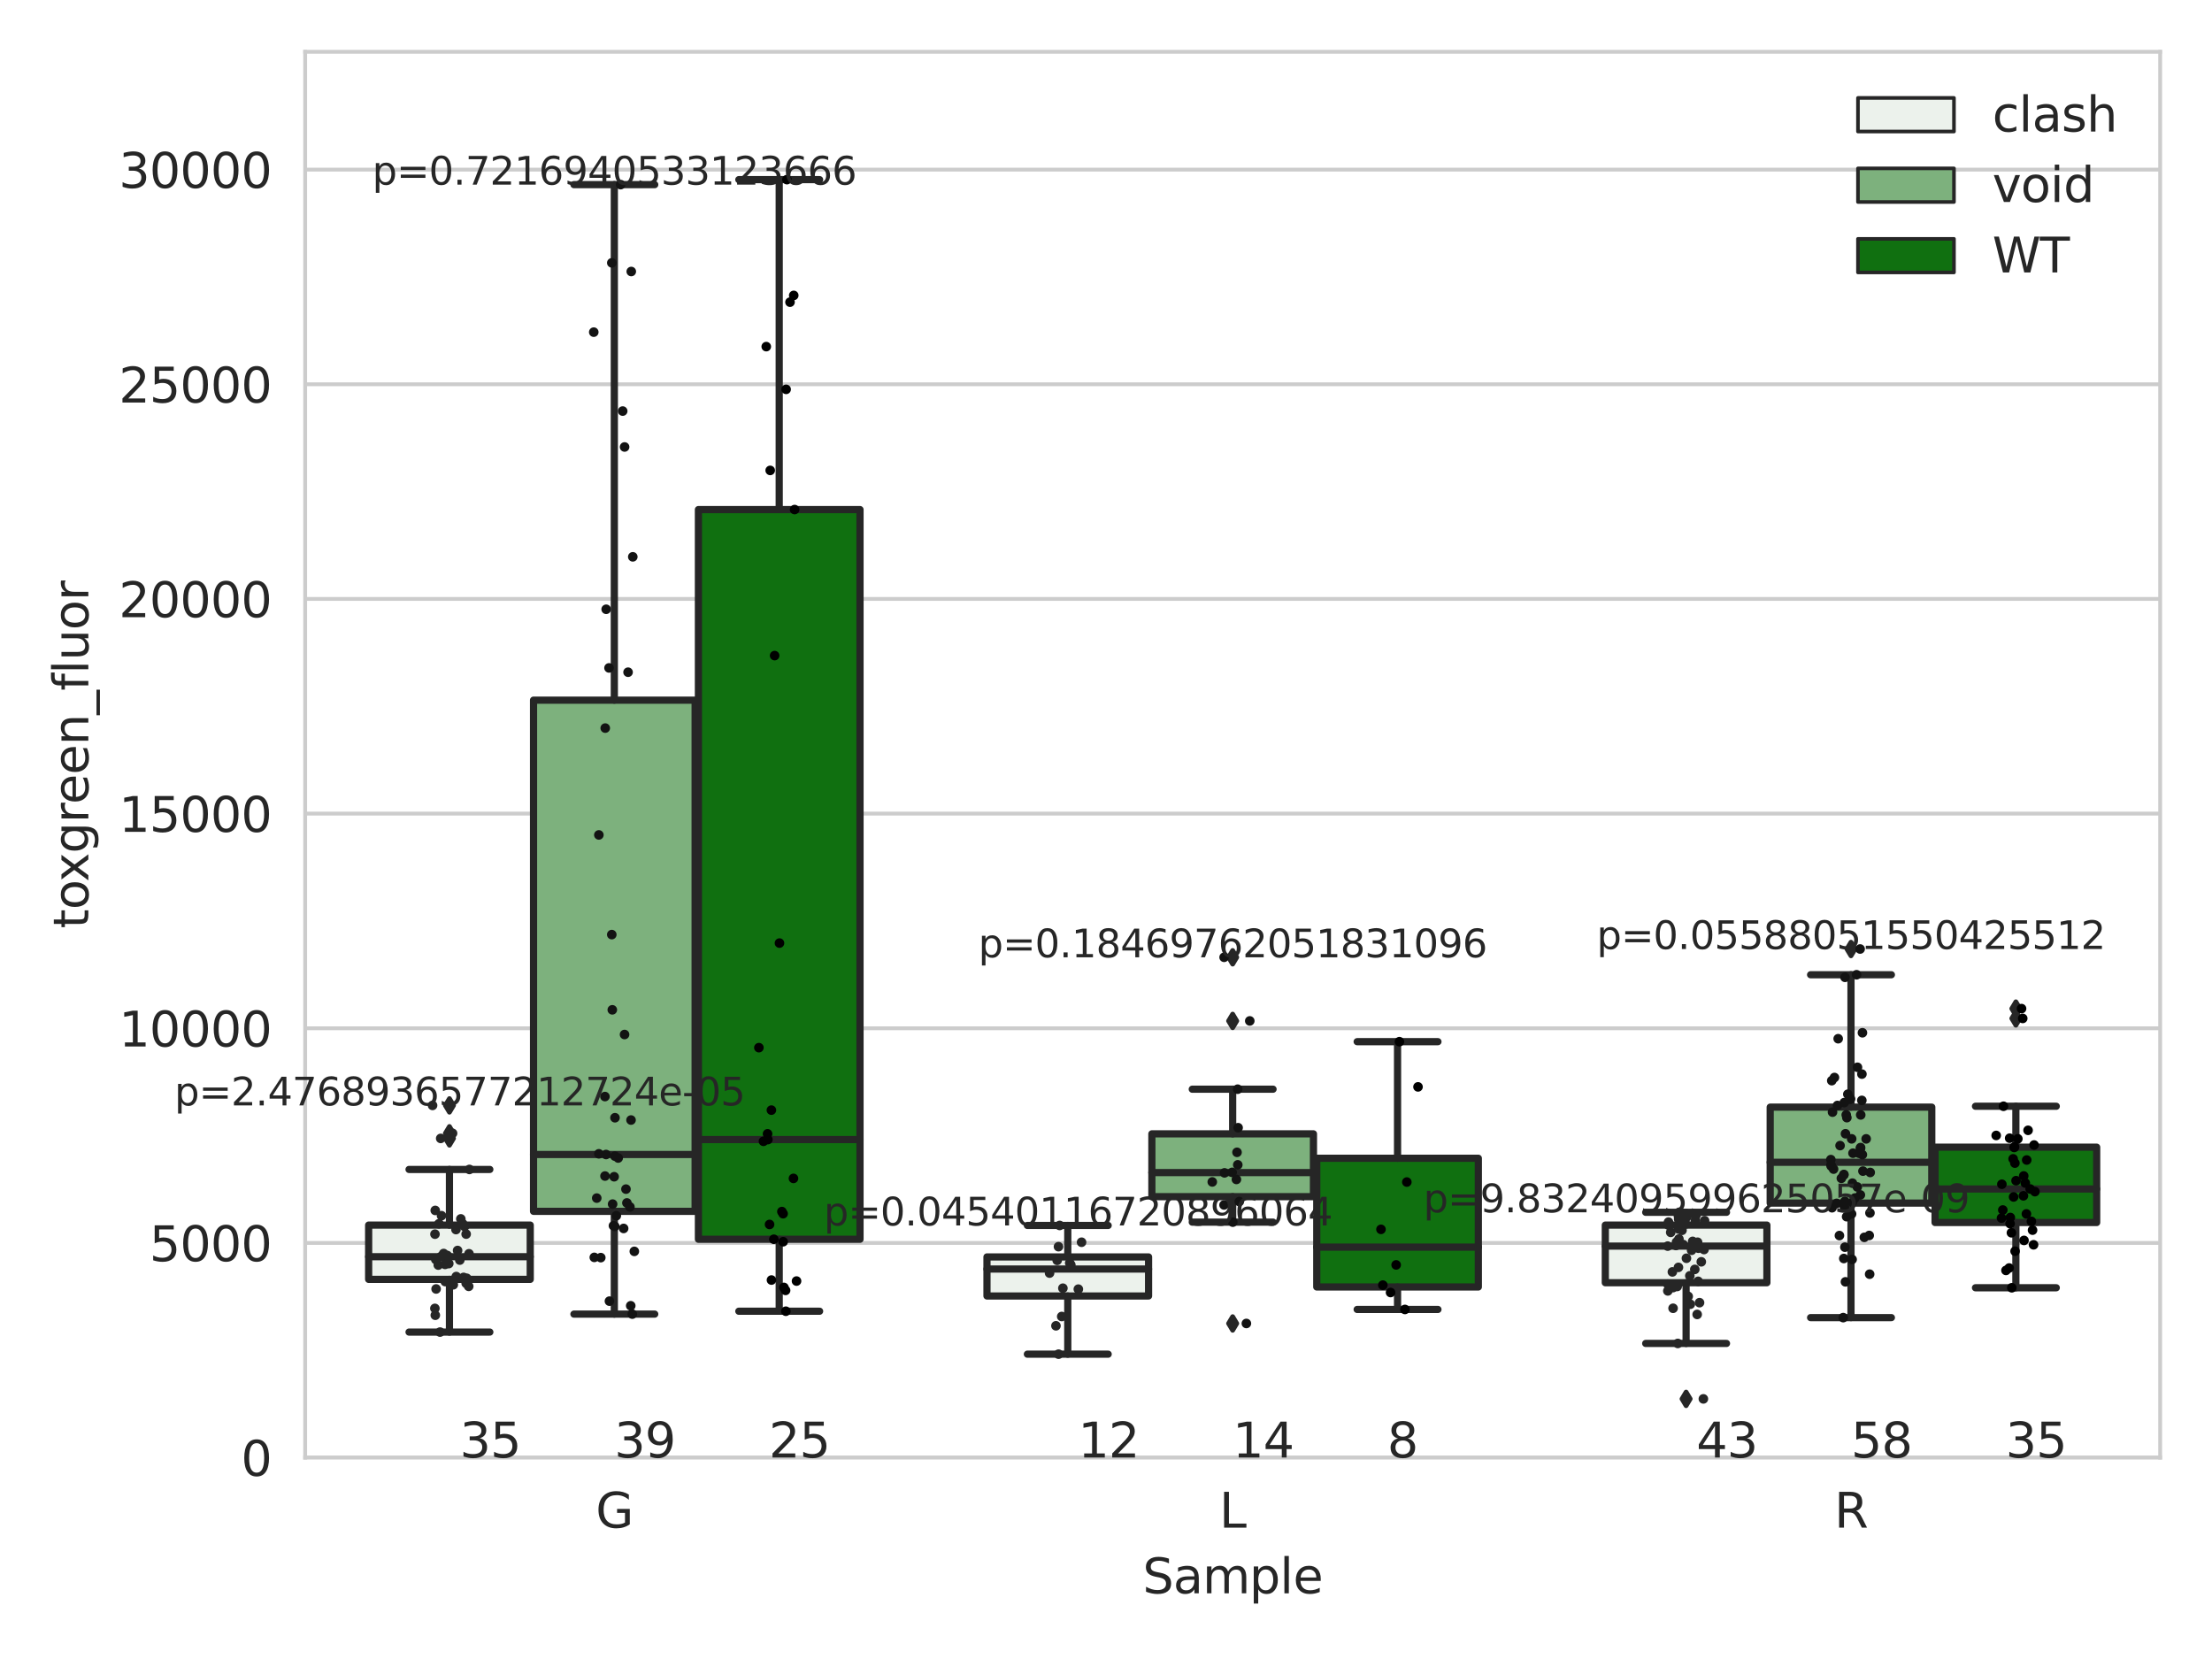 <?xml version="1.0" encoding="utf-8" standalone="no"?>
<!DOCTYPE svg PUBLIC "-//W3C//DTD SVG 1.1//EN"
  "http://www.w3.org/Graphics/SVG/1.1/DTD/svg11.dtd">
<svg xmlns:xlink="http://www.w3.org/1999/xlink" width="460.8pt" height="345.6pt" viewBox="0 0 460.8 345.6" xmlns="http://www.w3.org/2000/svg" version="1.1">
 <defs>
  <style type="text/css">*{stroke-linejoin: round; stroke-linecap: butt}</style>
 </defs>
 <g id="figure_1">
  <g id="patch_1">
   <path d="M 0 345.6 
L 460.8 345.6 
L 460.8 0 
L 0 0 
z
" style="fill: #ffffff"/>
  </g>
  <g id="axes_1">
   <g id="patch_2">
    <path d="M 63.571 303.64 
L 450 303.64 
L 450 10.8 
L 63.571 10.8 
z
" style="fill: #ffffff"/>
   </g>
   <g id="matplotlib.axis_1">
    <g id="xtick_1">
     <g id="text_1">
      <!-- G -->
      <g style="fill: #262626" transform="translate(124.102 318.238) scale(0.1 -0.1)">
       <defs>
        <path id="DejaVuSans-47" d="M 3809 666 
L 3809 1919 
L 2778 1919 
L 2778 2438 
L 4434 2438 
L 4434 434 
Q 4069 175 3628 42 
Q 3188 -91 2688 -91 
Q 1594 -91 976 548 
Q 359 1188 359 2328 
Q 359 3472 976 4111 
Q 1594 4750 2688 4750 
Q 3144 4750 3555 4637 
Q 3966 4525 4313 4306 
L 4313 3634 
Q 3963 3931 3569 4081 
Q 3175 4231 2741 4231 
Q 1884 4231 1454 3753 
Q 1025 3275 1025 2328 
Q 1025 1384 1454 906 
Q 1884 428 2741 428 
Q 3075 428 3337 486 
Q 3600 544 3809 666 
z
" transform="scale(0.016)"/>
       </defs>
       <use xlink:href="#DejaVuSans-47"/>
      </g>
     </g>
    </g>
    <g id="xtick_2">
     <g id="text_2">
      <!-- L -->
      <g style="fill: #262626" transform="translate(254 318.238) scale(0.1 -0.1)">
       <defs>
        <path id="DejaVuSans-4c" d="M 628 4666 
L 1259 4666 
L 1259 531 
L 3531 531 
L 3531 0 
L 628 0 
L 628 4666 
z
" transform="scale(0.016)"/>
       </defs>
       <use xlink:href="#DejaVuSans-4c"/>
      </g>
     </g>
    </g>
    <g id="xtick_3">
     <g id="text_3">
      <!-- R -->
      <g style="fill: #262626" transform="translate(382.121 318.238) scale(0.1 -0.1)">
       <defs>
        <path id="DejaVuSans-52" d="M 2841 2188 
Q 3044 2119 3236 1894 
Q 3428 1669 3622 1275 
L 4263 0 
L 3584 0 
L 2988 1197 
Q 2756 1666 2539 1819 
Q 2322 1972 1947 1972 
L 1259 1972 
L 1259 0 
L 628 0 
L 628 4666 
L 2053 4666 
Q 2853 4666 3247 4331 
Q 3641 3997 3641 3322 
Q 3641 2881 3436 2590 
Q 3231 2300 2841 2188 
z
M 1259 4147 
L 1259 2491 
L 2053 2491 
Q 2509 2491 2742 2702 
Q 2975 2913 2975 3322 
Q 2975 3731 2742 3939 
Q 2509 4147 2053 4147 
L 1259 4147 
z
" transform="scale(0.016)"/>
       </defs>
       <use xlink:href="#DejaVuSans-52"/>
      </g>
     </g>
    </g>
    <g id="text_4">
     <!-- Sample -->
     <g style="fill: #262626" transform="translate(238.037 331.917) scale(0.1 -0.1)">
      <defs>
       <path id="DejaVuSans-53" d="M 3425 4513 
L 3425 3897 
Q 3066 4069 2747 4153 
Q 2428 4238 2131 4238 
Q 1616 4238 1336 4038 
Q 1056 3838 1056 3469 
Q 1056 3159 1242 3001 
Q 1428 2844 1947 2747 
L 2328 2669 
Q 3034 2534 3370 2195 
Q 3706 1856 3706 1288 
Q 3706 609 3251 259 
Q 2797 -91 1919 -91 
Q 1588 -91 1214 -16 
Q 841 59 441 206 
L 441 856 
Q 825 641 1194 531 
Q 1563 422 1919 422 
Q 2459 422 2753 634 
Q 3047 847 3047 1241 
Q 3047 1584 2836 1778 
Q 2625 1972 2144 2069 
L 1759 2144 
Q 1053 2284 737 2584 
Q 422 2884 422 3419 
Q 422 4038 858 4394 
Q 1294 4750 2059 4750 
Q 2388 4750 2728 4690 
Q 3069 4631 3425 4513 
z
" transform="scale(0.016)"/>
       <path id="DejaVuSans-61" d="M 2194 1759 
Q 1497 1759 1228 1600 
Q 959 1441 959 1056 
Q 959 750 1161 570 
Q 1363 391 1709 391 
Q 2188 391 2477 730 
Q 2766 1069 2766 1631 
L 2766 1759 
L 2194 1759 
z
M 3341 1997 
L 3341 0 
L 2766 0 
L 2766 531 
Q 2569 213 2275 61 
Q 1981 -91 1556 -91 
Q 1019 -91 701 211 
Q 384 513 384 1019 
Q 384 1609 779 1909 
Q 1175 2209 1959 2209 
L 2766 2209 
L 2766 2266 
Q 2766 2663 2505 2880 
Q 2244 3097 1772 3097 
Q 1472 3097 1187 3025 
Q 903 2953 641 2809 
L 641 3341 
Q 956 3463 1253 3523 
Q 1550 3584 1831 3584 
Q 2591 3584 2966 3190 
Q 3341 2797 3341 1997 
z
" transform="scale(0.016)"/>
       <path id="DejaVuSans-6d" d="M 3328 2828 
Q 3544 3216 3844 3400 
Q 4144 3584 4550 3584 
Q 5097 3584 5394 3201 
Q 5691 2819 5691 2113 
L 5691 0 
L 5113 0 
L 5113 2094 
Q 5113 2597 4934 2840 
Q 4756 3084 4391 3084 
Q 3944 3084 3684 2787 
Q 3425 2491 3425 1978 
L 3425 0 
L 2847 0 
L 2847 2094 
Q 2847 2600 2669 2842 
Q 2491 3084 2119 3084 
Q 1678 3084 1418 2786 
Q 1159 2488 1159 1978 
L 1159 0 
L 581 0 
L 581 3500 
L 1159 3500 
L 1159 2956 
Q 1356 3278 1631 3431 
Q 1906 3584 2284 3584 
Q 2666 3584 2933 3390 
Q 3200 3197 3328 2828 
z
" transform="scale(0.016)"/>
       <path id="DejaVuSans-70" d="M 1159 525 
L 1159 -1331 
L 581 -1331 
L 581 3500 
L 1159 3500 
L 1159 2969 
Q 1341 3281 1617 3432 
Q 1894 3584 2278 3584 
Q 2916 3584 3314 3078 
Q 3713 2572 3713 1747 
Q 3713 922 3314 415 
Q 2916 -91 2278 -91 
Q 1894 -91 1617 61 
Q 1341 213 1159 525 
z
M 3116 1747 
Q 3116 2381 2855 2742 
Q 2594 3103 2138 3103 
Q 1681 3103 1420 2742 
Q 1159 2381 1159 1747 
Q 1159 1113 1420 752 
Q 1681 391 2138 391 
Q 2594 391 2855 752 
Q 3116 1113 3116 1747 
z
" transform="scale(0.016)"/>
       <path id="DejaVuSans-6c" d="M 603 4863 
L 1178 4863 
L 1178 0 
L 603 0 
L 603 4863 
z
" transform="scale(0.016)"/>
       <path id="DejaVuSans-65" d="M 3597 1894 
L 3597 1613 
L 953 1613 
Q 991 1019 1311 708 
Q 1631 397 2203 397 
Q 2534 397 2845 478 
Q 3156 559 3463 722 
L 3463 178 
Q 3153 47 2828 -22 
Q 2503 -91 2169 -91 
Q 1331 -91 842 396 
Q 353 884 353 1716 
Q 353 2575 817 3079 
Q 1281 3584 2069 3584 
Q 2775 3584 3186 3129 
Q 3597 2675 3597 1894 
z
M 3022 2063 
Q 3016 2534 2758 2815 
Q 2500 3097 2075 3097 
Q 1594 3097 1305 2825 
Q 1016 2553 972 2059 
L 3022 2063 
z
" transform="scale(0.016)"/>
      </defs>
      <use xlink:href="#DejaVuSans-53"/>
      <use xlink:href="#DejaVuSans-61" x="63.477"/>
      <use xlink:href="#DejaVuSans-6d" x="124.756"/>
      <use xlink:href="#DejaVuSans-70" x="222.168"/>
      <use xlink:href="#DejaVuSans-6c" x="285.645"/>
      <use xlink:href="#DejaVuSans-65" x="313.428"/>
     </g>
    </g>
   </g>
   <g id="matplotlib.axis_2">
    <g id="ytick_1">
     <g id="line2d_1">
      <path d="M 63.571 303.64 
L 450 303.64 
" clip-path="url(#pb306243005)" style="fill: none; stroke: #cccccc; stroke-width: 0.8; stroke-linecap: round"/>
     </g>
     <g id="text_5">
      <!-- 0 -->
      <g style="fill: #262626" transform="translate(50.209 307.439) scale(0.1 -0.1)">
       <defs>
        <path id="DejaVuSans-30" d="M 2034 4250 
Q 1547 4250 1301 3770 
Q 1056 3291 1056 2328 
Q 1056 1369 1301 889 
Q 1547 409 2034 409 
Q 2525 409 2770 889 
Q 3016 1369 3016 2328 
Q 3016 3291 2770 3770 
Q 2525 4250 2034 4250 
z
M 2034 4750 
Q 2819 4750 3233 4129 
Q 3647 3509 3647 2328 
Q 3647 1150 3233 529 
Q 2819 -91 2034 -91 
Q 1250 -91 836 529 
Q 422 1150 422 2328 
Q 422 3509 836 4129 
Q 1250 4750 2034 4750 
z
" transform="scale(0.016)"/>
       </defs>
       <use xlink:href="#DejaVuSans-30"/>
      </g>
     </g>
    </g>
    <g id="ytick_2">
     <g id="line2d_2">
      <path d="M 63.571 258.923 
L 450 258.923 
" clip-path="url(#pb306243005)" style="fill: none; stroke: #cccccc; stroke-width: 0.8; stroke-linecap: round"/>
     </g>
     <g id="text_6">
      <!-- 5000 -->
      <g style="fill: #262626" transform="translate(31.121 262.722) scale(0.1 -0.1)">
       <defs>
        <path id="DejaVuSans-35" d="M 691 4666 
L 3169 4666 
L 3169 4134 
L 1269 4134 
L 1269 2991 
Q 1406 3038 1543 3061 
Q 1681 3084 1819 3084 
Q 2600 3084 3056 2656 
Q 3513 2228 3513 1497 
Q 3513 744 3044 326 
Q 2575 -91 1722 -91 
Q 1428 -91 1123 -41 
Q 819 9 494 109 
L 494 744 
Q 775 591 1075 516 
Q 1375 441 1709 441 
Q 2250 441 2565 725 
Q 2881 1009 2881 1497 
Q 2881 1984 2565 2268 
Q 2250 2553 1709 2553 
Q 1456 2553 1204 2497 
Q 953 2441 691 2322 
L 691 4666 
z
" transform="scale(0.016)"/>
       </defs>
       <use xlink:href="#DejaVuSans-35"/>
       <use xlink:href="#DejaVuSans-30" x="63.623"/>
       <use xlink:href="#DejaVuSans-30" x="127.246"/>
       <use xlink:href="#DejaVuSans-30" x="190.869"/>
      </g>
     </g>
    </g>
    <g id="ytick_3">
     <g id="line2d_3">
      <path d="M 63.571 214.206 
L 450 214.206 
" clip-path="url(#pb306243005)" style="fill: none; stroke: #cccccc; stroke-width: 0.8; stroke-linecap: round"/>
     </g>
     <g id="text_7">
      <!-- 10000 -->
      <g style="fill: #262626" transform="translate(24.759 218.005) scale(0.1 -0.1)">
       <defs>
        <path id="DejaVuSans-31" d="M 794 531 
L 1825 531 
L 1825 4091 
L 703 3866 
L 703 4441 
L 1819 4666 
L 2450 4666 
L 2450 531 
L 3481 531 
L 3481 0 
L 794 0 
L 794 531 
z
" transform="scale(0.016)"/>
       </defs>
       <use xlink:href="#DejaVuSans-31"/>
       <use xlink:href="#DejaVuSans-30" x="63.623"/>
       <use xlink:href="#DejaVuSans-30" x="127.246"/>
       <use xlink:href="#DejaVuSans-30" x="190.869"/>
       <use xlink:href="#DejaVuSans-30" x="254.492"/>
      </g>
     </g>
    </g>
    <g id="ytick_4">
     <g id="line2d_4">
      <path d="M 63.571 169.488 
L 450 169.488 
" clip-path="url(#pb306243005)" style="fill: none; stroke: #cccccc; stroke-width: 0.8; stroke-linecap: round"/>
     </g>
     <g id="text_8">
      <!-- 15000 -->
      <g style="fill: #262626" transform="translate(24.759 173.288) scale(0.1 -0.1)">
       <use xlink:href="#DejaVuSans-31"/>
       <use xlink:href="#DejaVuSans-35" x="63.623"/>
       <use xlink:href="#DejaVuSans-30" x="127.246"/>
       <use xlink:href="#DejaVuSans-30" x="190.869"/>
       <use xlink:href="#DejaVuSans-30" x="254.492"/>
      </g>
     </g>
    </g>
    <g id="ytick_5">
     <g id="line2d_5">
      <path d="M 63.571 124.771 
L 450 124.771 
" clip-path="url(#pb306243005)" style="fill: none; stroke: #cccccc; stroke-width: 0.8; stroke-linecap: round"/>
     </g>
     <g id="text_9">
      <!-- 20000 -->
      <g style="fill: #262626" transform="translate(24.759 128.571) scale(0.1 -0.1)">
       <defs>
        <path id="DejaVuSans-32" d="M 1228 531 
L 3431 531 
L 3431 0 
L 469 0 
L 469 531 
Q 828 903 1448 1529 
Q 2069 2156 2228 2338 
Q 2531 2678 2651 2914 
Q 2772 3150 2772 3378 
Q 2772 3750 2511 3984 
Q 2250 4219 1831 4219 
Q 1534 4219 1204 4116 
Q 875 4013 500 3803 
L 500 4441 
Q 881 4594 1212 4672 
Q 1544 4750 1819 4750 
Q 2544 4750 2975 4387 
Q 3406 4025 3406 3419 
Q 3406 3131 3298 2873 
Q 3191 2616 2906 2266 
Q 2828 2175 2409 1742 
Q 1991 1309 1228 531 
z
" transform="scale(0.016)"/>
       </defs>
       <use xlink:href="#DejaVuSans-32"/>
       <use xlink:href="#DejaVuSans-30" x="63.623"/>
       <use xlink:href="#DejaVuSans-30" x="127.246"/>
       <use xlink:href="#DejaVuSans-30" x="190.869"/>
       <use xlink:href="#DejaVuSans-30" x="254.492"/>
      </g>
     </g>
    </g>
    <g id="ytick_6">
     <g id="line2d_6">
      <path d="M 63.571 80.054 
L 450 80.054 
" clip-path="url(#pb306243005)" style="fill: none; stroke: #cccccc; stroke-width: 0.8; stroke-linecap: round"/>
     </g>
     <g id="text_10">
      <!-- 25000 -->
      <g style="fill: #262626" transform="translate(24.759 83.853) scale(0.1 -0.1)">
       <use xlink:href="#DejaVuSans-32"/>
       <use xlink:href="#DejaVuSans-35" x="63.623"/>
       <use xlink:href="#DejaVuSans-30" x="127.246"/>
       <use xlink:href="#DejaVuSans-30" x="190.869"/>
       <use xlink:href="#DejaVuSans-30" x="254.492"/>
      </g>
     </g>
    </g>
    <g id="ytick_7">
     <g id="line2d_7">
      <path d="M 63.571 35.337 
L 450 35.337 
" clip-path="url(#pb306243005)" style="fill: none; stroke: #cccccc; stroke-width: 0.8; stroke-linecap: round"/>
     </g>
     <g id="text_11">
      <!-- 30000 -->
      <g style="fill: #262626" transform="translate(24.759 39.136) scale(0.1 -0.1)">
       <defs>
        <path id="DejaVuSans-33" d="M 2597 2516 
Q 3050 2419 3304 2112 
Q 3559 1806 3559 1356 
Q 3559 666 3084 287 
Q 2609 -91 1734 -91 
Q 1441 -91 1130 -33 
Q 819 25 488 141 
L 488 750 
Q 750 597 1062 519 
Q 1375 441 1716 441 
Q 2309 441 2620 675 
Q 2931 909 2931 1356 
Q 2931 1769 2642 2001 
Q 2353 2234 1838 2234 
L 1294 2234 
L 1294 2753 
L 1863 2753 
Q 2328 2753 2575 2939 
Q 2822 3125 2822 3475 
Q 2822 3834 2567 4026 
Q 2313 4219 1838 4219 
Q 1578 4219 1281 4162 
Q 984 4106 628 3988 
L 628 4550 
Q 988 4650 1302 4700 
Q 1616 4750 1894 4750 
Q 2613 4750 3031 4423 
Q 3450 4097 3450 3541 
Q 3450 3153 3228 2886 
Q 3006 2619 2597 2516 
z
" transform="scale(0.016)"/>
       </defs>
       <use xlink:href="#DejaVuSans-33"/>
       <use xlink:href="#DejaVuSans-30" x="63.623"/>
       <use xlink:href="#DejaVuSans-30" x="127.246"/>
       <use xlink:href="#DejaVuSans-30" x="190.869"/>
       <use xlink:href="#DejaVuSans-30" x="254.492"/>
      </g>
     </g>
    </g>
    <g id="text_12">
     <!-- toxgreen_fluor -->
     <g style="fill: #262626" transform="translate(18.401 193.415) rotate(-90) scale(0.1 -0.1)">
      <defs>
       <path id="DejaVuSans-74" d="M 1172 4494 
L 1172 3500 
L 2356 3500 
L 2356 3053 
L 1172 3053 
L 1172 1153 
Q 1172 725 1289 603 
Q 1406 481 1766 481 
L 2356 481 
L 2356 0 
L 1766 0 
Q 1100 0 847 248 
Q 594 497 594 1153 
L 594 3053 
L 172 3053 
L 172 3500 
L 594 3500 
L 594 4494 
L 1172 4494 
z
" transform="scale(0.016)"/>
       <path id="DejaVuSans-6f" d="M 1959 3097 
Q 1497 3097 1228 2736 
Q 959 2375 959 1747 
Q 959 1119 1226 758 
Q 1494 397 1959 397 
Q 2419 397 2687 759 
Q 2956 1122 2956 1747 
Q 2956 2369 2687 2733 
Q 2419 3097 1959 3097 
z
M 1959 3584 
Q 2709 3584 3137 3096 
Q 3566 2609 3566 1747 
Q 3566 888 3137 398 
Q 2709 -91 1959 -91 
Q 1206 -91 779 398 
Q 353 888 353 1747 
Q 353 2609 779 3096 
Q 1206 3584 1959 3584 
z
" transform="scale(0.016)"/>
       <path id="DejaVuSans-78" d="M 3513 3500 
L 2247 1797 
L 3578 0 
L 2900 0 
L 1881 1375 
L 863 0 
L 184 0 
L 1544 1831 
L 300 3500 
L 978 3500 
L 1906 2253 
L 2834 3500 
L 3513 3500 
z
" transform="scale(0.016)"/>
       <path id="DejaVuSans-67" d="M 2906 1791 
Q 2906 2416 2648 2759 
Q 2391 3103 1925 3103 
Q 1463 3103 1205 2759 
Q 947 2416 947 1791 
Q 947 1169 1205 825 
Q 1463 481 1925 481 
Q 2391 481 2648 825 
Q 2906 1169 2906 1791 
z
M 3481 434 
Q 3481 -459 3084 -895 
Q 2688 -1331 1869 -1331 
Q 1566 -1331 1297 -1286 
Q 1028 -1241 775 -1147 
L 775 -588 
Q 1028 -725 1275 -790 
Q 1522 -856 1778 -856 
Q 2344 -856 2625 -561 
Q 2906 -266 2906 331 
L 2906 616 
Q 2728 306 2450 153 
Q 2172 0 1784 0 
Q 1141 0 747 490 
Q 353 981 353 1791 
Q 353 2603 747 3093 
Q 1141 3584 1784 3584 
Q 2172 3584 2450 3431 
Q 2728 3278 2906 2969 
L 2906 3500 
L 3481 3500 
L 3481 434 
z
" transform="scale(0.016)"/>
       <path id="DejaVuSans-72" d="M 2631 2963 
Q 2534 3019 2420 3045 
Q 2306 3072 2169 3072 
Q 1681 3072 1420 2755 
Q 1159 2438 1159 1844 
L 1159 0 
L 581 0 
L 581 3500 
L 1159 3500 
L 1159 2956 
Q 1341 3275 1631 3429 
Q 1922 3584 2338 3584 
Q 2397 3584 2469 3576 
Q 2541 3569 2628 3553 
L 2631 2963 
z
" transform="scale(0.016)"/>
       <path id="DejaVuSans-6e" d="M 3513 2113 
L 3513 0 
L 2938 0 
L 2938 2094 
Q 2938 2591 2744 2837 
Q 2550 3084 2163 3084 
Q 1697 3084 1428 2787 
Q 1159 2491 1159 1978 
L 1159 0 
L 581 0 
L 581 3500 
L 1159 3500 
L 1159 2956 
Q 1366 3272 1645 3428 
Q 1925 3584 2291 3584 
Q 2894 3584 3203 3211 
Q 3513 2838 3513 2113 
z
" transform="scale(0.016)"/>
       <path id="DejaVuSans-5f" d="M 3263 -1063 
L 3263 -1509 
L -63 -1509 
L -63 -1063 
L 3263 -1063 
z
" transform="scale(0.016)"/>
       <path id="DejaVuSans-66" d="M 2375 4863 
L 2375 4384 
L 1825 4384 
Q 1516 4384 1395 4259 
Q 1275 4134 1275 3809 
L 1275 3500 
L 2222 3500 
L 2222 3053 
L 1275 3053 
L 1275 0 
L 697 0 
L 697 3053 
L 147 3053 
L 147 3500 
L 697 3500 
L 697 3744 
Q 697 4328 969 4595 
Q 1241 4863 1831 4863 
L 2375 4863 
z
" transform="scale(0.016)"/>
       <path id="DejaVuSans-75" d="M 544 1381 
L 544 3500 
L 1119 3500 
L 1119 1403 
Q 1119 906 1312 657 
Q 1506 409 1894 409 
Q 2359 409 2629 706 
Q 2900 1003 2900 1516 
L 2900 3500 
L 3475 3500 
L 3475 0 
L 2900 0 
L 2900 538 
Q 2691 219 2414 64 
Q 2138 -91 1772 -91 
Q 1169 -91 856 284 
Q 544 659 544 1381 
z
M 1991 3584 
L 1991 3584 
z
" transform="scale(0.016)"/>
      </defs>
      <use xlink:href="#DejaVuSans-74"/>
      <use xlink:href="#DejaVuSans-6f" x="39.209"/>
      <use xlink:href="#DejaVuSans-78" x="97.266"/>
      <use xlink:href="#DejaVuSans-67" x="156.445"/>
      <use xlink:href="#DejaVuSans-72" x="219.922"/>
      <use xlink:href="#DejaVuSans-65" x="258.785"/>
      <use xlink:href="#DejaVuSans-65" x="320.309"/>
      <use xlink:href="#DejaVuSans-6e" x="381.832"/>
      <use xlink:href="#DejaVuSans-5f" x="445.211"/>
      <use xlink:href="#DejaVuSans-66" x="495.211"/>
      <use xlink:href="#DejaVuSans-6c" x="530.416"/>
      <use xlink:href="#DejaVuSans-75" x="558.199"/>
      <use xlink:href="#DejaVuSans-6f" x="621.578"/>
      <use xlink:href="#DejaVuSans-72" x="682.76"/>
     </g>
    </g>
   </g>
   <g id="patch_3">
    <path d="M 76.796 266.516 
L 110.458 266.516 
L 110.458 255.21 
L 76.796 255.21 
L 76.796 266.516 
z
" clip-path="url(#pb306243005)" style="fill: #ecf2ec; stroke: #262626; stroke-width: 1.5; stroke-linejoin: miter"/>
   </g>
   <g id="patch_4">
    <path d="M 111.145 252.342 
L 144.807 252.342 
L 144.807 145.853 
L 111.145 145.853 
L 111.145 252.342 
z
" clip-path="url(#pb306243005)" style="fill: #7db17d; stroke: #262626; stroke-width: 1.5; stroke-linejoin: miter"/>
   </g>
   <g id="patch_5">
    <path d="M 145.494 258.16 
L 179.156 258.16 
L 179.156 106.154 
L 145.494 106.154 
L 145.494 258.16 
z
" clip-path="url(#pb306243005)" style="fill: #107010; stroke: #262626; stroke-width: 1.5; stroke-linejoin: miter"/>
   </g>
   <g id="patch_6">
    <path d="M 205.605 269.977 
L 239.268 269.977 
L 239.268 261.841 
L 205.605 261.841 
L 205.605 269.977 
z
" clip-path="url(#pb306243005)" style="fill: #ecf2ec; stroke: #262626; stroke-width: 1.5; stroke-linejoin: miter"/>
   </g>
   <g id="patch_7">
    <path d="M 239.955 249.287 
L 273.617 249.287 
L 273.617 236.201 
L 239.955 236.201 
L 239.955 249.287 
z
" clip-path="url(#pb306243005)" style="fill: #7db17d; stroke: #262626; stroke-width: 1.5; stroke-linejoin: miter"/>
   </g>
   <g id="patch_8">
    <path d="M 274.304 268.099 
L 307.966 268.099 
L 307.966 241.286 
L 274.304 241.286 
L 274.304 268.099 
z
" clip-path="url(#pb306243005)" style="fill: #107010; stroke: #262626; stroke-width: 1.5; stroke-linejoin: miter"/>
   </g>
   <g id="patch_9">
    <path d="M 334.415 267.215 
L 368.077 267.215 
L 368.077 255.211 
L 334.415 255.211 
L 334.415 267.215 
z
" clip-path="url(#pb306243005)" style="fill: #ecf2ec; stroke: #262626; stroke-width: 1.5; stroke-linejoin: miter"/>
   </g>
   <g id="patch_10">
    <path d="M 368.764 250.629 
L 402.426 250.629 
L 402.426 230.637 
L 368.764 230.637 
L 368.764 250.629 
z
" clip-path="url(#pb306243005)" style="fill: #7db17d; stroke: #262626; stroke-width: 1.5; stroke-linejoin: miter"/>
   </g>
   <g id="patch_11">
    <path d="M 403.113 254.674 
L 436.776 254.674 
L 436.776 238.978 
L 403.113 238.978 
L 403.113 254.674 
z
" clip-path="url(#pb306243005)" style="fill: #107010; stroke: #262626; stroke-width: 1.5; stroke-linejoin: miter"/>
   </g>
   <g id="patch_12">
    <path d="M 127.976 303.64 
L 127.976 303.64 
L 127.976 303.64 
L 127.976 303.64 
z
" clip-path="url(#pb306243005)" style="fill: #ecf2ec; stroke: #262626; stroke-width: 0.75; stroke-linejoin: miter"/>
   </g>
   <g id="patch_13">
    <path d="M 127.976 303.64 
L 127.976 303.64 
L 127.976 303.64 
L 127.976 303.64 
z
" clip-path="url(#pb306243005)" style="fill: #7db17d; stroke: #262626; stroke-width: 0.75; stroke-linejoin: miter"/>
   </g>
   <g id="patch_14">
    <path d="M 127.976 303.64 
L 127.976 303.64 
L 127.976 303.64 
L 127.976 303.64 
z
" clip-path="url(#pb306243005)" style="fill: #107010; stroke: #262626; stroke-width: 0.75; stroke-linejoin: miter"/>
   </g>
   <g id="PathCollection_1"/>
   <g id="PathCollection_2"/>
   <g id="PathCollection_3"/>
   <g id="line2d_8">
    <path d="M 93.627 266.516 
L 93.627 277.497 
" clip-path="url(#pb306243005)" style="fill: none; stroke: #262626; stroke-width: 1.5; stroke-linecap: round"/>
   </g>
   <g id="line2d_9">
    <path d="M 93.627 255.21 
L 93.627 243.617 
" clip-path="url(#pb306243005)" style="fill: none; stroke: #262626; stroke-width: 1.5; stroke-linecap: round"/>
   </g>
   <g id="line2d_10">
    <path d="M 85.211 277.497 
L 102.042 277.497 
" clip-path="url(#pb306243005)" style="fill: none; stroke: #262626; stroke-width: 1.5; stroke-linecap: round"/>
   </g>
   <g id="line2d_11">
    <path d="M 85.211 243.617 
L 102.042 243.617 
" clip-path="url(#pb306243005)" style="fill: none; stroke: #262626; stroke-width: 1.5; stroke-linecap: round"/>
   </g>
   <g id="line2d_12">
    <defs>
     <path id="m2ebf8fb7e3" d="M -0 1.414 
L 0.849 0 
L 0 -1.414 
L -0.849 -0 
z
" style="stroke: #262626; stroke-linejoin: miter"/>
    </defs>
    <g clip-path="url(#pb306243005)">
     <use xlink:href="#m2ebf8fb7e3" x="93.627" y="236.088" style="fill: #262626; stroke: #262626; stroke-linejoin: miter"/>
     <use xlink:href="#m2ebf8fb7e3" x="93.627" y="230.276" style="fill: #262626; stroke: #262626; stroke-linejoin: miter"/>
     <use xlink:href="#m2ebf8fb7e3" x="93.627" y="237.153" style="fill: #262626; stroke: #262626; stroke-linejoin: miter"/>
    </g>
   </g>
   <g id="line2d_13">
    <path d="M 127.976 252.342 
L 127.976 273.753 
" clip-path="url(#pb306243005)" style="fill: none; stroke: #262626; stroke-width: 1.5; stroke-linecap: round"/>
   </g>
   <g id="line2d_14">
    <path d="M 127.976 145.853 
L 127.976 38.462 
" clip-path="url(#pb306243005)" style="fill: none; stroke: #262626; stroke-width: 1.5; stroke-linecap: round"/>
   </g>
   <g id="line2d_15">
    <path d="M 119.56 273.753 
L 136.392 273.753 
" clip-path="url(#pb306243005)" style="fill: none; stroke: #262626; stroke-width: 1.5; stroke-linecap: round"/>
   </g>
   <g id="line2d_16">
    <path d="M 119.56 38.462 
L 136.392 38.462 
" clip-path="url(#pb306243005)" style="fill: none; stroke: #262626; stroke-width: 1.5; stroke-linecap: round"/>
   </g>
   <g id="line2d_17"/>
   <g id="line2d_18">
    <path d="M 162.325 258.16 
L 162.325 273.153 
" clip-path="url(#pb306243005)" style="fill: none; stroke: #262626; stroke-width: 1.5; stroke-linecap: round"/>
   </g>
   <g id="line2d_19">
    <path d="M 162.325 106.154 
L 162.325 37.422 
" clip-path="url(#pb306243005)" style="fill: none; stroke: #262626; stroke-width: 1.5; stroke-linecap: round"/>
   </g>
   <g id="line2d_20">
    <path d="M 153.91 273.153 
L 170.741 273.153 
" clip-path="url(#pb306243005)" style="fill: none; stroke: #262626; stroke-width: 1.5; stroke-linecap: round"/>
   </g>
   <g id="line2d_21">
    <path d="M 153.91 37.422 
L 170.741 37.422 
" clip-path="url(#pb306243005)" style="fill: none; stroke: #262626; stroke-width: 1.5; stroke-linecap: round"/>
   </g>
   <g id="line2d_22"/>
   <g id="line2d_23">
    <path d="M 222.436 269.977 
L 222.436 282.098 
" clip-path="url(#pb306243005)" style="fill: none; stroke: #262626; stroke-width: 1.5; stroke-linecap: round"/>
   </g>
   <g id="line2d_24">
    <path d="M 222.436 261.841 
L 222.436 255.284 
" clip-path="url(#pb306243005)" style="fill: none; stroke: #262626; stroke-width: 1.5; stroke-linecap: round"/>
   </g>
   <g id="line2d_25">
    <path d="M 214.021 282.098 
L 230.852 282.098 
" clip-path="url(#pb306243005)" style="fill: none; stroke: #262626; stroke-width: 1.5; stroke-linecap: round"/>
   </g>
   <g id="line2d_26">
    <path d="M 214.021 255.284 
L 230.852 255.284 
" clip-path="url(#pb306243005)" style="fill: none; stroke: #262626; stroke-width: 1.5; stroke-linecap: round"/>
   </g>
   <g id="line2d_27"/>
   <g id="line2d_28">
    <path d="M 256.786 249.287 
L 256.786 254.593 
" clip-path="url(#pb306243005)" style="fill: none; stroke: #262626; stroke-width: 1.5; stroke-linecap: round"/>
   </g>
   <g id="line2d_29">
    <path d="M 256.786 236.201 
L 256.786 226.899 
" clip-path="url(#pb306243005)" style="fill: none; stroke: #262626; stroke-width: 1.5; stroke-linecap: round"/>
   </g>
   <g id="line2d_30">
    <path d="M 248.37 254.593 
L 265.201 254.593 
" clip-path="url(#pb306243005)" style="fill: none; stroke: #262626; stroke-width: 1.5; stroke-linecap: round"/>
   </g>
   <g id="line2d_31">
    <path d="M 248.37 226.899 
L 265.201 226.899 
" clip-path="url(#pb306243005)" style="fill: none; stroke: #262626; stroke-width: 1.5; stroke-linecap: round"/>
   </g>
   <g id="line2d_32">
    <g clip-path="url(#pb306243005)">
     <use xlink:href="#m2ebf8fb7e3" x="256.786" y="275.702" style="fill: #262626; stroke: #262626; stroke-linejoin: miter"/>
     <use xlink:href="#m2ebf8fb7e3" x="256.786" y="212.675" style="fill: #262626; stroke: #262626; stroke-linejoin: miter"/>
     <use xlink:href="#m2ebf8fb7e3" x="256.786" y="199.421" style="fill: #262626; stroke: #262626; stroke-linejoin: miter"/>
    </g>
   </g>
   <g id="line2d_33">
    <path d="M 291.135 268.099 
L 291.135 272.782 
" clip-path="url(#pb306243005)" style="fill: none; stroke: #262626; stroke-width: 1.5; stroke-linecap: round"/>
   </g>
   <g id="line2d_34">
    <path d="M 291.135 241.286 
L 291.135 217 
" clip-path="url(#pb306243005)" style="fill: none; stroke: #262626; stroke-width: 1.5; stroke-linecap: round"/>
   </g>
   <g id="line2d_35">
    <path d="M 282.719 272.782 
L 299.55 272.782 
" clip-path="url(#pb306243005)" style="fill: none; stroke: #262626; stroke-width: 1.5; stroke-linecap: round"/>
   </g>
   <g id="line2d_36">
    <path d="M 282.719 217 
L 299.55 217 
" clip-path="url(#pb306243005)" style="fill: none; stroke: #262626; stroke-width: 1.5; stroke-linecap: round"/>
   </g>
   <g id="line2d_37"/>
   <g id="line2d_38">
    <path d="M 351.246 267.215 
L 351.246 279.863 
" clip-path="url(#pb306243005)" style="fill: none; stroke: #262626; stroke-width: 1.5; stroke-linecap: round"/>
   </g>
   <g id="line2d_39">
    <path d="M 351.246 255.211 
L 351.246 252.543 
" clip-path="url(#pb306243005)" style="fill: none; stroke: #262626; stroke-width: 1.5; stroke-linecap: round"/>
   </g>
   <g id="line2d_40">
    <path d="M 342.83 279.863 
L 359.662 279.863 
" clip-path="url(#pb306243005)" style="fill: none; stroke: #262626; stroke-width: 1.5; stroke-linecap: round"/>
   </g>
   <g id="line2d_41">
    <path d="M 342.83 252.543 
L 359.662 252.543 
" clip-path="url(#pb306243005)" style="fill: none; stroke: #262626; stroke-width: 1.5; stroke-linecap: round"/>
   </g>
   <g id="line2d_42">
    <g clip-path="url(#pb306243005)">
     <use xlink:href="#m2ebf8fb7e3" x="351.246" y="291.413" style="fill: #262626; stroke: #262626; stroke-linejoin: miter"/>
    </g>
   </g>
   <g id="line2d_43">
    <path d="M 385.595 250.629 
L 385.595 274.484 
" clip-path="url(#pb306243005)" style="fill: none; stroke: #262626; stroke-width: 1.5; stroke-linecap: round"/>
   </g>
   <g id="line2d_44">
    <path d="M 385.595 230.637 
L 385.595 203.057 
" clip-path="url(#pb306243005)" style="fill: none; stroke: #262626; stroke-width: 1.5; stroke-linecap: round"/>
   </g>
   <g id="line2d_45">
    <path d="M 377.18 274.484 
L 394.011 274.484 
" clip-path="url(#pb306243005)" style="fill: none; stroke: #262626; stroke-width: 1.5; stroke-linecap: round"/>
   </g>
   <g id="line2d_46">
    <path d="M 377.18 203.057 
L 394.011 203.057 
" clip-path="url(#pb306243005)" style="fill: none; stroke: #262626; stroke-width: 1.5; stroke-linecap: round"/>
   </g>
   <g id="line2d_47">
    <g clip-path="url(#pb306243005)">
     <use xlink:href="#m2ebf8fb7e3" x="385.595" y="197.695" style="fill: #262626; stroke: #262626; stroke-linejoin: miter"/>
    </g>
   </g>
   <g id="line2d_48">
    <path d="M 419.944 254.674 
L 419.944 268.265 
" clip-path="url(#pb306243005)" style="fill: none; stroke: #262626; stroke-width: 1.5; stroke-linecap: round"/>
   </g>
   <g id="line2d_49">
    <path d="M 419.944 238.978 
L 419.944 230.453 
" clip-path="url(#pb306243005)" style="fill: none; stroke: #262626; stroke-width: 1.5; stroke-linecap: round"/>
   </g>
   <g id="line2d_50">
    <path d="M 411.529 268.265 
L 428.36 268.265 
" clip-path="url(#pb306243005)" style="fill: none; stroke: #262626; stroke-width: 1.5; stroke-linecap: round"/>
   </g>
   <g id="line2d_51">
    <path d="M 411.529 230.453 
L 428.36 230.453 
" clip-path="url(#pb306243005)" style="fill: none; stroke: #262626; stroke-width: 1.5; stroke-linecap: round"/>
   </g>
   <g id="line2d_52">
    <g clip-path="url(#pb306243005)">
     <use xlink:href="#m2ebf8fb7e3" x="419.944" y="212.155" style="fill: #262626; stroke: #262626; stroke-linejoin: miter"/>
     <use xlink:href="#m2ebf8fb7e3" x="419.944" y="210.111" style="fill: #262626; stroke: #262626; stroke-linejoin: miter"/>
    </g>
   </g>
   <g id="line2d_53">
    <path d="M 76.796 261.794 
L 110.458 261.794 
" clip-path="url(#pb306243005)" style="fill: none; stroke: #262626; stroke-width: 1.5; stroke-linecap: round"/>
   </g>
   <g id="line2d_54">
    <path d="M 111.145 240.505 
L 144.807 240.505 
" clip-path="url(#pb306243005)" style="fill: none; stroke: #262626; stroke-width: 1.5; stroke-linecap: round"/>
   </g>
   <g id="line2d_55">
    <path d="M 145.494 237.396 
L 179.156 237.396 
" clip-path="url(#pb306243005)" style="fill: none; stroke: #262626; stroke-width: 1.5; stroke-linecap: round"/>
   </g>
   <g id="line2d_56">
    <path d="M 205.605 264.366 
L 239.268 264.366 
" clip-path="url(#pb306243005)" style="fill: none; stroke: #262626; stroke-width: 1.5; stroke-linecap: round"/>
   </g>
   <g id="line2d_57">
    <path d="M 239.955 244.277 
L 273.617 244.277 
" clip-path="url(#pb306243005)" style="fill: none; stroke: #262626; stroke-width: 1.5; stroke-linecap: round"/>
   </g>
   <g id="line2d_58">
    <path d="M 274.304 259.799 
L 307.966 259.799 
" clip-path="url(#pb306243005)" style="fill: none; stroke: #262626; stroke-width: 1.5; stroke-linecap: round"/>
   </g>
   <g id="line2d_59">
    <path d="M 334.415 259.588 
L 368.077 259.588 
" clip-path="url(#pb306243005)" style="fill: none; stroke: #262626; stroke-width: 1.5; stroke-linecap: round"/>
   </g>
   <g id="line2d_60">
    <path d="M 368.764 242.126 
L 402.426 242.126 
" clip-path="url(#pb306243005)" style="fill: none; stroke: #262626; stroke-width: 1.5; stroke-linecap: round"/>
   </g>
   <g id="line2d_61">
    <path d="M 403.113 247.688 
L 436.776 247.688 
" clip-path="url(#pb306243005)" style="fill: none; stroke: #262626; stroke-width: 1.5; stroke-linecap: round"/>
   </g>
   <g id="patch_15">
    <path d="M 63.571 303.64 
L 63.571 10.8 
" style="fill: none; stroke: #cccccc; stroke-width: 0.8; stroke-linejoin: miter; stroke-linecap: square"/>
   </g>
   <g id="patch_16">
    <path d="M 450 303.64 
L 450 10.8 
" style="fill: none; stroke: #cccccc; stroke-width: 0.8; stroke-linejoin: miter; stroke-linecap: square"/>
   </g>
   <g id="patch_17">
    <path d="M 63.571 303.64 
L 450 303.64 
" style="fill: none; stroke: #cccccc; stroke-width: 0.8; stroke-linejoin: miter; stroke-linecap: square"/>
   </g>
   <g id="patch_18">
    <path d="M 63.571 10.8 
L 450 10.8 
" style="fill: none; stroke: #cccccc; stroke-width: 0.8; stroke-linejoin: miter; stroke-linecap: square"/>
   </g>
   <g id="PathCollection_4">
    <defs>
     <path id="C0_0_29f2d23e1d" d="M 0 1 
C 0.265 1 0.52 0.895 0.707 0.707 
C 0.895 0.52 1 0.265 1 -0 
C 1 -0.265 0.895 -0.52 0.707 -0.707 
C 0.52 -0.895 0.265 -1 0 -1 
C -0.265 -1 -0.52 -0.895 -0.707 -0.707 
C -0.895 -0.52 -1 -0.265 -1 0 
C -1 0.265 -0.895 0.52 -0.707 0.707 
C -0.52 0.895 -0.265 1 0 1 
z
"/>
    </defs>
    <g clip-path="url(#pb306243005)">
     <use xlink:href="#C0_0_29f2d23e1d" x="90.683" y="273.989" style="fill: #262626"/>
    </g>
    <g clip-path="url(#pb306243005)">
     <use xlink:href="#C0_0_29f2d23e1d" x="94.989" y="256.143" style="fill: #262626"/>
    </g>
    <g clip-path="url(#pb306243005)">
     <use xlink:href="#C0_0_29f2d23e1d" x="91.668" y="277.497" style="fill: #262626"/>
    </g>
    <g clip-path="url(#pb306243005)">
     <use xlink:href="#C0_0_29f2d23e1d" x="91.832" y="261.794" style="fill: #262626"/>
    </g>
    <g clip-path="url(#pb306243005)">
     <use xlink:href="#C0_0_29f2d23e1d" x="93.173" y="261.535" style="fill: #262626"/>
    </g>
    <g clip-path="url(#pb306243005)">
     <use xlink:href="#C0_0_29f2d23e1d" x="97.643" y="267.968" style="fill: #262626"/>
    </g>
    <g clip-path="url(#pb306243005)">
     <use xlink:href="#C0_0_29f2d23e1d" x="95.997" y="253.918" style="fill: #262626"/>
    </g>
    <g clip-path="url(#pb306243005)">
     <use xlink:href="#C0_0_29f2d23e1d" x="97.701" y="261.183" style="fill: #262626"/>
    </g>
    <g clip-path="url(#pb306243005)">
     <use xlink:href="#C0_0_29f2d23e1d" x="95.787" y="262.498" style="fill: #262626"/>
    </g>
    <g clip-path="url(#pb306243005)">
     <use xlink:href="#C0_0_29f2d23e1d" x="97.792" y="243.617" style="fill: #262626"/>
    </g>
    <g clip-path="url(#pb306243005)">
     <use xlink:href="#C0_0_29f2d23e1d" x="94.279" y="236.088" style="fill: #262626"/>
    </g>
    <g clip-path="url(#pb306243005)">
     <use xlink:href="#C0_0_29f2d23e1d" x="90.111" y="230.276" style="fill: #262626"/>
    </g>
    <g clip-path="url(#pb306243005)">
     <use xlink:href="#C0_0_29f2d23e1d" x="96.77" y="255.496" style="fill: #262626"/>
    </g>
    <g clip-path="url(#pb306243005)">
     <use xlink:href="#C0_0_29f2d23e1d" x="96.346" y="254.867" style="fill: #262626"/>
    </g>
    <g clip-path="url(#pb306243005)">
     <use xlink:href="#C0_0_29f2d23e1d" x="91.443" y="254.925" style="fill: #262626"/>
    </g>
    <g clip-path="url(#pb306243005)">
     <use xlink:href="#C0_0_29f2d23e1d" x="90.85" y="268.513" style="fill: #262626"/>
    </g>
    <g clip-path="url(#pb306243005)">
     <use xlink:href="#C0_0_29f2d23e1d" x="94.431" y="267.639" style="fill: #262626"/>
    </g>
    <g clip-path="url(#pb306243005)">
     <use xlink:href="#C0_0_29f2d23e1d" x="94.245" y="266.746" style="fill: #262626"/>
    </g>
    <g clip-path="url(#pb306243005)">
     <use xlink:href="#C0_0_29f2d23e1d" x="95.053" y="265.926" style="fill: #262626"/>
    </g>
    <g clip-path="url(#pb306243005)">
     <use xlink:href="#C0_0_29f2d23e1d" x="97.224" y="266.287" style="fill: #262626"/>
    </g>
    <g clip-path="url(#pb306243005)">
     <use xlink:href="#C0_0_29f2d23e1d" x="93.489" y="263.23" style="fill: #262626"/>
    </g>
    <g clip-path="url(#pb306243005)">
     <use xlink:href="#C0_0_29f2d23e1d" x="96.572" y="266.108" style="fill: #262626"/>
    </g>
    <g clip-path="url(#pb306243005)">
     <use xlink:href="#C0_0_29f2d23e1d" x="92.716" y="263.392" style="fill: #262626"/>
    </g>
    <g clip-path="url(#pb306243005)">
     <use xlink:href="#C0_0_29f2d23e1d" x="90.67" y="252.153" style="fill: #262626"/>
    </g>
    <g clip-path="url(#pb306243005)">
     <use xlink:href="#C0_0_29f2d23e1d" x="91.303" y="263.536" style="fill: #262626"/>
    </g>
    <g clip-path="url(#pb306243005)">
     <use xlink:href="#C0_0_29f2d23e1d" x="97.108" y="257.085" style="fill: #262626"/>
    </g>
    <g clip-path="url(#pb306243005)">
     <use xlink:href="#C0_0_29f2d23e1d" x="92.753" y="266.976" style="fill: #262626"/>
    </g>
    <g clip-path="url(#pb306243005)">
     <use xlink:href="#C0_0_29f2d23e1d" x="92.42" y="261.129" style="fill: #262626"/>
    </g>
    <g clip-path="url(#pb306243005)">
     <use xlink:href="#C0_0_29f2d23e1d" x="97.112" y="267.333" style="fill: #262626"/>
    </g>
    <g clip-path="url(#pb306243005)">
     <use xlink:href="#C0_0_29f2d23e1d" x="90.614" y="257.098" style="fill: #262626"/>
    </g>
    <g clip-path="url(#pb306243005)">
     <use xlink:href="#C0_0_29f2d23e1d" x="95.325" y="260.501" style="fill: #262626"/>
    </g>
    <g clip-path="url(#pb306243005)">
     <use xlink:href="#C0_0_29f2d23e1d" x="91.807" y="237.153" style="fill: #262626"/>
    </g>
    <g clip-path="url(#pb306243005)">
     <use xlink:href="#C0_0_29f2d23e1d" x="91.977" y="253.248" style="fill: #262626"/>
    </g>
    <g clip-path="url(#pb306243005)">
     <use xlink:href="#C0_0_29f2d23e1d" x="90.788" y="262.387" style="fill: #262626"/>
    </g>
    <g clip-path="url(#pb306243005)">
     <use xlink:href="#C0_0_29f2d23e1d" x="90.596" y="272.562" style="fill: #262626"/>
    </g>
   </g>
   <g id="PathCollection_5">
    <defs>
     <path id="C1_0_5fbb7edf89" d="M 0 1 
C 0.265 1 0.52 0.895 0.707 0.707 
C 0.895 0.52 1 0.265 1 -0 
C 1 -0.265 0.895 -0.52 0.707 -0.707 
C 0.52 -0.895 0.265 -1 0 -1 
C -0.265 -1 -0.52 -0.895 -0.707 -0.707 
C -0.895 -0.52 -1 -0.265 -1 0 
C -1 0.265 -0.895 0.52 -0.707 0.707 
C -0.52 0.895 -0.265 1 0 1 
z
"/>
    </defs>
    <g clip-path="url(#pb306243005)">
     <use xlink:href="#C1_0_5fbb7edf89" x="126.249" y="240.505" style="fill: #131313"/>
    </g>
    <g clip-path="url(#pb306243005)">
     <use xlink:href="#C1_0_5fbb7edf89" x="126.034" y="244.991" style="fill: #131313"/>
    </g>
    <g clip-path="url(#pb306243005)">
     <use xlink:href="#C1_0_5fbb7edf89" x="130.838" y="140.032" style="fill: #131313"/>
    </g>
    <g clip-path="url(#pb306243005)">
     <use xlink:href="#C1_0_5fbb7edf89" x="127.554" y="210.364" style="fill: #131313"/>
    </g>
    <g clip-path="url(#pb306243005)">
     <use xlink:href="#C1_0_5fbb7edf89" x="128.099" y="240.841" style="fill: #131313"/>
    </g>
    <g clip-path="url(#pb306243005)">
     <use xlink:href="#C1_0_5fbb7edf89" x="130.598" y="250.594" style="fill: #131313"/>
    </g>
    <g clip-path="url(#pb306243005)">
     <use xlink:href="#C1_0_5fbb7edf89" x="124.313" y="249.586" style="fill: #131313"/>
    </g>
    <g clip-path="url(#pb306243005)">
     <use xlink:href="#C1_0_5fbb7edf89" x="130.106" y="215.508" style="fill: #131313"/>
    </g>
    <g clip-path="url(#pb306243005)">
     <use xlink:href="#C1_0_5fbb7edf89" x="127.938" y="245.134" style="fill: #131313"/>
    </g>
    <g clip-path="url(#pb306243005)">
     <use xlink:href="#C1_0_5fbb7edf89" x="131.823" y="115.998" style="fill: #131313"/>
    </g>
    <g clip-path="url(#pb306243005)">
     <use xlink:href="#C1_0_5fbb7edf89" x="127.451" y="54.756" style="fill: #131313"/>
    </g>
    <g clip-path="url(#pb306243005)">
     <use xlink:href="#C1_0_5fbb7edf89" x="126.084" y="151.675" style="fill: #131313"/>
    </g>
    <g clip-path="url(#pb306243005)">
     <use xlink:href="#C1_0_5fbb7edf89" x="128.113" y="232.846" style="fill: #131313"/>
    </g>
    <g clip-path="url(#pb306243005)">
     <use xlink:href="#C1_0_5fbb7edf89" x="131.455" y="233.325" style="fill: #131313"/>
    </g>
    <g clip-path="url(#pb306243005)">
     <use xlink:href="#C1_0_5fbb7edf89" x="128.068" y="255.476" style="fill: #131313"/>
    </g>
    <g clip-path="url(#pb306243005)">
     <use xlink:href="#C1_0_5fbb7edf89" x="127.445" y="194.695" style="fill: #131313"/>
    </g>
    <g clip-path="url(#pb306243005)">
     <use xlink:href="#C1_0_5fbb7edf89" x="131.72" y="273.753" style="fill: #131313"/>
    </g>
    <g clip-path="url(#pb306243005)">
     <use xlink:href="#C1_0_5fbb7edf89" x="131.394" y="272.013" style="fill: #131313"/>
    </g>
    <g clip-path="url(#pb306243005)">
     <use xlink:href="#C1_0_5fbb7edf89" x="131.225" y="251.425" style="fill: #131313"/>
    </g>
    <g clip-path="url(#pb306243005)">
     <use xlink:href="#C1_0_5fbb7edf89" x="132.142" y="260.683" style="fill: #131313"/>
    </g>
    <g clip-path="url(#pb306243005)">
     <use xlink:href="#C1_0_5fbb7edf89" x="130.401" y="247.716" style="fill: #131313"/>
    </g>
    <g clip-path="url(#pb306243005)">
     <use xlink:href="#C1_0_5fbb7edf89" x="129.718" y="85.635" style="fill: #131313"/>
    </g>
    <g clip-path="url(#pb306243005)">
     <use xlink:href="#C1_0_5fbb7edf89" x="126.279" y="126.922" style="fill: #131313"/>
    </g>
    <g clip-path="url(#pb306243005)">
     <use xlink:href="#C1_0_5fbb7edf89" x="130.115" y="93.113" style="fill: #131313"/>
    </g>
    <g clip-path="url(#pb306243005)">
     <use xlink:href="#C1_0_5fbb7edf89" x="131.505" y="56.56" style="fill: #131313"/>
    </g>
    <g clip-path="url(#pb306243005)">
     <use xlink:href="#C1_0_5fbb7edf89" x="127.793" y="255.343" style="fill: #131313"/>
    </g>
    <g clip-path="url(#pb306243005)">
     <use xlink:href="#C1_0_5fbb7edf89" x="128.779" y="241.234" style="fill: #131313"/>
    </g>
    <g clip-path="url(#pb306243005)">
     <use xlink:href="#C1_0_5fbb7edf89" x="129.29" y="38.462" style="fill: #131313"/>
    </g>
    <g clip-path="url(#pb306243005)">
     <use xlink:href="#C1_0_5fbb7edf89" x="123.69" y="69.192" style="fill: #131313"/>
    </g>
    <g clip-path="url(#pb306243005)">
     <use xlink:href="#C1_0_5fbb7edf89" x="126.022" y="228.432" style="fill: #131313"/>
    </g>
    <g clip-path="url(#pb306243005)">
     <use xlink:href="#C1_0_5fbb7edf89" x="126.958" y="271.052" style="fill: #131313"/>
    </g>
    <g clip-path="url(#pb306243005)">
     <use xlink:href="#C1_0_5fbb7edf89" x="129.913" y="255.907" style="fill: #131313"/>
    </g>
    <g clip-path="url(#pb306243005)">
     <use xlink:href="#C1_0_5fbb7edf89" x="126.872" y="139.138" style="fill: #131313"/>
    </g>
    <g clip-path="url(#pb306243005)">
     <use xlink:href="#C1_0_5fbb7edf89" x="128.39" y="253.26" style="fill: #131313"/>
    </g>
    <g clip-path="url(#pb306243005)">
     <use xlink:href="#C1_0_5fbb7edf89" x="124.753" y="240.359" style="fill: #131313"/>
    </g>
    <g clip-path="url(#pb306243005)">
     <use xlink:href="#C1_0_5fbb7edf89" x="125.154" y="261.987" style="fill: #131313"/>
    </g>
    <g clip-path="url(#pb306243005)">
     <use xlink:href="#C1_0_5fbb7edf89" x="124.752" y="173.93" style="fill: #131313"/>
    </g>
    <g clip-path="url(#pb306243005)">
     <use xlink:href="#C1_0_5fbb7edf89" x="127.62" y="250.836" style="fill: #131313"/>
    </g>
    <g clip-path="url(#pb306243005)">
     <use xlink:href="#C1_0_5fbb7edf89" x="123.806" y="261.936" style="fill: #131313"/>
    </g>
   </g>
   <g id="PathCollection_6">
    <defs>
     <path id="C2_0_47c87ad93e" d="M 0 1 
C 0.265 1 0.52 0.895 0.707 0.707 
C 0.895 0.52 1 0.265 1 -0 
C 1 -0.265 0.895 -0.52 0.707 -0.707 
C 0.52 -0.895 0.265 -1 0 -1 
C -0.265 -1 -0.52 -0.895 -0.707 -0.707 
C -0.895 -0.52 -1 -0.265 -1 0 
C -1 0.265 -0.895 0.52 -0.707 0.707 
C -0.52 0.895 -0.265 1 0 1 
z
"/>
    </defs>
    <g clip-path="url(#pb306243005)">
     <use xlink:href="#C2_0_47c87ad93e" x="165.533" y="106.154"/>
    </g>
    <g clip-path="url(#pb306243005)">
     <use xlink:href="#C2_0_47c87ad93e" x="159.894" y="236.195"/>
    </g>
    <g clip-path="url(#pb306243005)">
     <use xlink:href="#C2_0_47c87ad93e" x="163.929" y="37.422"/>
    </g>
    <g clip-path="url(#pb306243005)">
     <use xlink:href="#C2_0_47c87ad93e" x="165.35" y="61.54"/>
    </g>
    <g clip-path="url(#pb306243005)">
     <use xlink:href="#C2_0_47c87ad93e" x="158.091" y="218.247"/>
    </g>
    <g clip-path="url(#pb306243005)">
     <use xlink:href="#C2_0_47c87ad93e" x="164.573" y="62.944"/>
    </g>
    <g clip-path="url(#pb306243005)">
     <use xlink:href="#C2_0_47c87ad93e" x="159.048" y="237.755"/>
    </g>
    <g clip-path="url(#pb306243005)">
     <use xlink:href="#C2_0_47c87ad93e" x="163.136" y="252.835"/>
    </g>
    <g clip-path="url(#pb306243005)">
     <use xlink:href="#C2_0_47c87ad93e" x="163.764" y="81.108"/>
    </g>
    <g clip-path="url(#pb306243005)">
     <use xlink:href="#C2_0_47c87ad93e" x="160.713" y="266.657"/>
    </g>
    <g clip-path="url(#pb306243005)">
     <use xlink:href="#C2_0_47c87ad93e" x="165.295" y="245.483"/>
    </g>
    <g clip-path="url(#pb306243005)">
     <use xlink:href="#C2_0_47c87ad93e" x="160.314" y="255.075"/>
    </g>
    <g clip-path="url(#pb306243005)">
     <use xlink:href="#C2_0_47c87ad93e" x="159.626" y="72.206"/>
    </g>
    <g clip-path="url(#pb306243005)">
     <use xlink:href="#C2_0_47c87ad93e" x="163.709" y="273.153"/>
    </g>
    <g clip-path="url(#pb306243005)">
     <use xlink:href="#C2_0_47c87ad93e" x="161.208" y="258.16"/>
    </g>
    <g clip-path="url(#pb306243005)">
     <use xlink:href="#C2_0_47c87ad93e" x="160.695" y="231.26"/>
    </g>
    <g clip-path="url(#pb306243005)">
     <use xlink:href="#C2_0_47c87ad93e" x="159.962" y="237.396"/>
    </g>
    <g clip-path="url(#pb306243005)">
     <use xlink:href="#C2_0_47c87ad93e" x="163.147" y="258.675"/>
    </g>
    <g clip-path="url(#pb306243005)">
     <use xlink:href="#C2_0_47c87ad93e" x="163.651" y="268.811"/>
    </g>
    <g clip-path="url(#pb306243005)">
     <use xlink:href="#C2_0_47c87ad93e" x="165.932" y="266.869"/>
    </g>
    <g clip-path="url(#pb306243005)">
     <use xlink:href="#C2_0_47c87ad93e" x="163.305" y="268.195"/>
    </g>
    <g clip-path="url(#pb306243005)">
     <use xlink:href="#C2_0_47c87ad93e" x="160.448" y="97.995"/>
    </g>
    <g clip-path="url(#pb306243005)">
     <use xlink:href="#C2_0_47c87ad93e" x="162.883" y="252.394"/>
    </g>
    <g clip-path="url(#pb306243005)">
     <use xlink:href="#C2_0_47c87ad93e" x="161.37" y="136.573"/>
    </g>
    <g clip-path="url(#pb306243005)">
     <use xlink:href="#C2_0_47c87ad93e" x="162.381" y="196.464"/>
    </g>
   </g>
   <g id="PathCollection_7">
    <defs>
     <path id="C3_0_9fc9f63fa8" d="M 0 1 
C 0.265 1 0.52 0.895 0.707 0.707 
C 0.895 0.52 1 0.265 1 -0 
C 1 -0.265 0.895 -0.52 0.707 -0.707 
C 0.52 -0.895 0.265 -1 0 -1 
C -0.265 -1 -0.52 -0.895 -0.707 -0.707 
C -0.895 -0.52 -1 -0.265 -1 0 
C -1 0.265 -0.895 0.52 -0.707 0.707 
C -0.52 0.895 -0.265 1 0 1 
z
"/>
    </defs>
    <g clip-path="url(#pb306243005)">
     <use xlink:href="#C3_0_9fc9f63fa8" x="220.502" y="259.707" style="fill: #262626"/>
    </g>
    <g clip-path="url(#pb306243005)">
     <use xlink:href="#C3_0_9fc9f63fa8" x="219.976" y="276.188" style="fill: #262626"/>
    </g>
    <g clip-path="url(#pb306243005)">
     <use xlink:href="#C3_0_9fc9f63fa8" x="222.843" y="263.094" style="fill: #262626"/>
    </g>
    <g clip-path="url(#pb306243005)">
     <use xlink:href="#C3_0_9fc9f63fa8" x="223.078" y="263.526" style="fill: #262626"/>
    </g>
    <g clip-path="url(#pb306243005)">
     <use xlink:href="#C3_0_9fc9f63fa8" x="220.748" y="255.284" style="fill: #262626"/>
    </g>
    <g clip-path="url(#pb306243005)">
     <use xlink:href="#C3_0_9fc9f63fa8" x="221.178" y="274.25" style="fill: #262626"/>
    </g>
    <g clip-path="url(#pb306243005)">
     <use xlink:href="#C3_0_9fc9f63fa8" x="218.645" y="265.207" style="fill: #262626"/>
    </g>
    <g clip-path="url(#pb306243005)">
     <use xlink:href="#C3_0_9fc9f63fa8" x="220.515" y="282.098" style="fill: #262626"/>
    </g>
    <g clip-path="url(#pb306243005)">
     <use xlink:href="#C3_0_9fc9f63fa8" x="225.31" y="258.78" style="fill: #262626"/>
    </g>
    <g clip-path="url(#pb306243005)">
     <use xlink:href="#C3_0_9fc9f63fa8" x="224.638" y="268.553" style="fill: #262626"/>
    </g>
    <g clip-path="url(#pb306243005)">
     <use xlink:href="#C3_0_9fc9f63fa8" x="220.233" y="262.552" style="fill: #262626"/>
    </g>
    <g clip-path="url(#pb306243005)">
     <use xlink:href="#C3_0_9fc9f63fa8" x="221.42" y="268.358" style="fill: #262626"/>
    </g>
   </g>
   <g id="PathCollection_8">
    <defs>
     <path id="C4_0_ede8fe1e56" d="M 0 1 
C 0.265 1 0.52 0.895 0.707 0.707 
C 0.895 0.52 1 0.265 1 -0 
C 1 -0.265 0.895 -0.52 0.707 -0.707 
C 0.52 -0.895 0.265 -1 0 -1 
C -0.265 -1 -0.52 -0.895 -0.707 -0.707 
C -0.895 -0.52 -1 -0.265 -1 0 
C -1 0.265 -0.895 0.52 -0.707 0.707 
C -0.52 0.895 -0.265 1 0 1 
z
"/>
    </defs>
    <g clip-path="url(#pb306243005)">
     <use xlink:href="#C4_0_ede8fe1e56" x="260.35" y="212.675" style="fill: #131313"/>
    </g>
    <g clip-path="url(#pb306243005)">
     <use xlink:href="#C4_0_ede8fe1e56" x="256.682" y="244.227" style="fill: #131313"/>
    </g>
    <g clip-path="url(#pb306243005)">
     <use xlink:href="#C4_0_ede8fe1e56" x="257.85" y="242.657" style="fill: #131313"/>
    </g>
    <g clip-path="url(#pb306243005)">
     <use xlink:href="#C4_0_ede8fe1e56" x="256.816" y="254.593" style="fill: #131313"/>
    </g>
    <g clip-path="url(#pb306243005)">
     <use xlink:href="#C4_0_ede8fe1e56" x="257.57" y="245.7" style="fill: #131313"/>
    </g>
    <g clip-path="url(#pb306243005)">
     <use xlink:href="#C4_0_ede8fe1e56" x="257.83" y="226.899" style="fill: #131313"/>
    </g>
    <g clip-path="url(#pb306243005)">
     <use xlink:href="#C4_0_ede8fe1e56" x="252.54" y="246.218" style="fill: #131313"/>
    </g>
    <g clip-path="url(#pb306243005)">
     <use xlink:href="#C4_0_ede8fe1e56" x="254.994" y="251.015" style="fill: #131313"/>
    </g>
    <g clip-path="url(#pb306243005)">
     <use xlink:href="#C4_0_ede8fe1e56" x="258.166" y="250.31" style="fill: #131313"/>
    </g>
    <g clip-path="url(#pb306243005)">
     <use xlink:href="#C4_0_ede8fe1e56" x="255.007" y="199.421" style="fill: #131313"/>
    </g>
    <g clip-path="url(#pb306243005)">
     <use xlink:href="#C4_0_ede8fe1e56" x="257.919" y="234.919" style="fill: #131313"/>
    </g>
    <g clip-path="url(#pb306243005)">
     <use xlink:href="#C4_0_ede8fe1e56" x="259.644" y="275.702" style="fill: #131313"/>
    </g>
    <g clip-path="url(#pb306243005)">
     <use xlink:href="#C4_0_ede8fe1e56" x="257.693" y="240.048" style="fill: #131313"/>
    </g>
    <g clip-path="url(#pb306243005)">
     <use xlink:href="#C4_0_ede8fe1e56" x="255.089" y="244.328" style="fill: #131313"/>
    </g>
   </g>
   <g id="PathCollection_9">
    <defs>
     <path id="C5_0_c7a82ab93e" d="M 0 1 
C 0.265 1 0.52 0.895 0.707 0.707 
C 0.895 0.52 1 0.265 1 -0 
C 1 -0.265 0.895 -0.52 0.707 -0.707 
C 0.52 -0.895 0.265 -1 0 -1 
C -0.265 -1 -0.52 -0.895 -0.707 -0.707 
C -0.895 -0.52 -1 -0.265 -1 0 
C -1 0.265 -0.895 0.52 -0.707 0.707 
C -0.52 0.895 -0.265 1 0 1 
z
"/>
    </defs>
    <g clip-path="url(#pb306243005)">
     <use xlink:href="#C5_0_c7a82ab93e" x="291.525" y="217"/>
    </g>
    <g clip-path="url(#pb306243005)">
     <use xlink:href="#C5_0_c7a82ab93e" x="290.844" y="263.502"/>
    </g>
    <g clip-path="url(#pb306243005)">
     <use xlink:href="#C5_0_c7a82ab93e" x="288.072" y="267.715"/>
    </g>
    <g clip-path="url(#pb306243005)">
     <use xlink:href="#C5_0_c7a82ab93e" x="287.686" y="256.097"/>
    </g>
    <g clip-path="url(#pb306243005)">
     <use xlink:href="#C5_0_c7a82ab93e" x="289.678" y="269.252"/>
    </g>
    <g clip-path="url(#pb306243005)">
     <use xlink:href="#C5_0_c7a82ab93e" x="293.069" y="246.242"/>
    </g>
    <g clip-path="url(#pb306243005)">
     <use xlink:href="#C5_0_c7a82ab93e" x="295.398" y="226.417"/>
    </g>
    <g clip-path="url(#pb306243005)">
     <use xlink:href="#C5_0_c7a82ab93e" x="292.674" y="272.782"/>
    </g>
   </g>
   <g id="PathCollection_10">
    <defs>
     <path id="C6_0_08ef1d7003" d="M 0 1 
C 0.265 1 0.52 0.895 0.707 0.707 
C 0.895 0.52 1 0.265 1 -0 
C 1 -0.265 0.895 -0.52 0.707 -0.707 
C 0.52 -0.895 0.265 -1 0 -1 
C -0.265 -1 -0.52 -0.895 -0.707 -0.707 
C -0.895 -0.52 -1 -0.265 -1 0 
C -1 0.265 -0.895 0.52 -0.707 0.707 
C -0.52 0.895 -0.265 1 0 1 
z
"/>
    </defs>
    <g clip-path="url(#pb306243005)">
     <use xlink:href="#C6_0_08ef1d7003" x="349.244" y="258.756" style="fill: #262626"/>
    </g>
    <g clip-path="url(#pb306243005)">
     <use xlink:href="#C6_0_08ef1d7003" x="349.515" y="279.863" style="fill: #262626"/>
    </g>
    <g clip-path="url(#pb306243005)">
     <use xlink:href="#C6_0_08ef1d7003" x="352.023" y="265.774" style="fill: #262626"/>
    </g>
    <g clip-path="url(#pb306243005)">
     <use xlink:href="#C6_0_08ef1d7003" x="353.552" y="273.821" style="fill: #262626"/>
    </g>
    <g clip-path="url(#pb306243005)">
     <use xlink:href="#C6_0_08ef1d7003" x="347.58" y="254.585" style="fill: #262626"/>
    </g>
    <g clip-path="url(#pb306243005)">
     <use xlink:href="#C6_0_08ef1d7003" x="354.045" y="271.37" style="fill: #262626"/>
    </g>
    <g clip-path="url(#pb306243005)">
     <use xlink:href="#C6_0_08ef1d7003" x="354.844" y="291.413" style="fill: #262626"/>
    </g>
    <g clip-path="url(#pb306243005)">
     <use xlink:href="#C6_0_08ef1d7003" x="352.617" y="258.601" style="fill: #262626"/>
    </g>
    <g clip-path="url(#pb306243005)">
     <use xlink:href="#C6_0_08ef1d7003" x="348.533" y="268.227" style="fill: #262626"/>
    </g>
    <g clip-path="url(#pb306243005)">
     <use xlink:href="#C6_0_08ef1d7003" x="347.417" y="259.588" style="fill: #262626"/>
    </g>
    <g clip-path="url(#pb306243005)">
     <use xlink:href="#C6_0_08ef1d7003" x="353.638" y="258.781" style="fill: #262626"/>
    </g>
    <g clip-path="url(#pb306243005)">
     <use xlink:href="#C6_0_08ef1d7003" x="350.668" y="252.78" style="fill: #262626"/>
    </g>
    <g clip-path="url(#pb306243005)">
     <use xlink:href="#C6_0_08ef1d7003" x="349.796" y="252.543" style="fill: #262626"/>
    </g>
    <g clip-path="url(#pb306243005)">
     <use xlink:href="#C6_0_08ef1d7003" x="354.41" y="262.858" style="fill: #262626"/>
    </g>
    <g clip-path="url(#pb306243005)">
     <use xlink:href="#C6_0_08ef1d7003" x="353.813" y="260.026" style="fill: #262626"/>
    </g>
    <g clip-path="url(#pb306243005)">
     <use xlink:href="#C6_0_08ef1d7003" x="349.698" y="253.983" style="fill: #262626"/>
    </g>
    <g clip-path="url(#pb306243005)">
     <use xlink:href="#C6_0_08ef1d7003" x="353.307" y="253.18" style="fill: #262626"/>
    </g>
    <g clip-path="url(#pb306243005)">
     <use xlink:href="#C6_0_08ef1d7003" x="349.653" y="253.367" style="fill: #262626"/>
    </g>
    <g clip-path="url(#pb306243005)">
     <use xlink:href="#C6_0_08ef1d7003" x="347.428" y="267.505" style="fill: #262626"/>
    </g>
    <g clip-path="url(#pb306243005)">
     <use xlink:href="#C6_0_08ef1d7003" x="354.982" y="260.299" style="fill: #262626"/>
    </g>
    <g clip-path="url(#pb306243005)">
     <use xlink:href="#C6_0_08ef1d7003" x="352.125" y="271.696" style="fill: #262626"/>
    </g>
    <g clip-path="url(#pb306243005)">
     <use xlink:href="#C6_0_08ef1d7003" x="351.316" y="262.118" style="fill: #262626"/>
    </g>
    <g clip-path="url(#pb306243005)">
     <use xlink:href="#C6_0_08ef1d7003" x="349.673" y="256.025" style="fill: #262626"/>
    </g>
    <g clip-path="url(#pb306243005)">
     <use xlink:href="#C6_0_08ef1d7003" x="353.059" y="264.436" style="fill: #262626"/>
    </g>
    <g clip-path="url(#pb306243005)">
     <use xlink:href="#C6_0_08ef1d7003" x="347.558" y="255.2" style="fill: #262626"/>
    </g>
    <g clip-path="url(#pb306243005)">
     <use xlink:href="#C6_0_08ef1d7003" x="350.649" y="259.263" style="fill: #262626"/>
    </g>
    <g clip-path="url(#pb306243005)">
     <use xlink:href="#C6_0_08ef1d7003" x="348.389" y="264.96" style="fill: #262626"/>
    </g>
    <g clip-path="url(#pb306243005)">
     <use xlink:href="#C6_0_08ef1d7003" x="349.139" y="259.457" style="fill: #262626"/>
    </g>
    <g clip-path="url(#pb306243005)">
     <use xlink:href="#C6_0_08ef1d7003" x="349.393" y="267.995" style="fill: #262626"/>
    </g>
    <g clip-path="url(#pb306243005)">
     <use xlink:href="#C6_0_08ef1d7003" x="348.533" y="272.537" style="fill: #262626"/>
    </g>
    <g clip-path="url(#pb306243005)">
     <use xlink:href="#C6_0_08ef1d7003" x="349.754" y="258.104" style="fill: #262626"/>
    </g>
    <g clip-path="url(#pb306243005)">
     <use xlink:href="#C6_0_08ef1d7003" x="351.684" y="270.059" style="fill: #262626"/>
    </g>
    <g clip-path="url(#pb306243005)">
     <use xlink:href="#C6_0_08ef1d7003" x="353.171" y="254.268" style="fill: #262626"/>
    </g>
    <g clip-path="url(#pb306243005)">
     <use xlink:href="#C6_0_08ef1d7003" x="355.095" y="254.285" style="fill: #262626"/>
    </g>
    <g clip-path="url(#pb306243005)">
     <use xlink:href="#C6_0_08ef1d7003" x="350.391" y="256.297" style="fill: #262626"/>
    </g>
    <g clip-path="url(#pb306243005)">
     <use xlink:href="#C6_0_08ef1d7003" x="350.456" y="254.895" style="fill: #262626"/>
    </g>
    <g clip-path="url(#pb306243005)">
     <use xlink:href="#C6_0_08ef1d7003" x="348.042" y="256.724" style="fill: #262626"/>
    </g>
    <g clip-path="url(#pb306243005)">
     <use xlink:href="#C6_0_08ef1d7003" x="349.651" y="264.018" style="fill: #262626"/>
    </g>
    <g clip-path="url(#pb306243005)">
     <use xlink:href="#C6_0_08ef1d7003" x="352.391" y="260.453" style="fill: #262626"/>
    </g>
    <g clip-path="url(#pb306243005)">
     <use xlink:href="#C6_0_08ef1d7003" x="347.443" y="268.918" style="fill: #262626"/>
    </g>
    <g clip-path="url(#pb306243005)">
     <use xlink:href="#C6_0_08ef1d7003" x="350.245" y="255.222" style="fill: #262626"/>
    </g>
    <g clip-path="url(#pb306243005)">
     <use xlink:href="#C6_0_08ef1d7003" x="351.451" y="253.423" style="fill: #262626"/>
    </g>
    <g clip-path="url(#pb306243005)">
     <use xlink:href="#C6_0_08ef1d7003" x="353.757" y="266.925" style="fill: #262626"/>
    </g>
   </g>
   <g id="PathCollection_11">
    <defs>
     <path id="C7_0_d7483bd1f2" d="M 0 1 
C 0.265 1 0.52 0.895 0.707 0.707 
C 0.895 0.52 1 0.265 1 -0 
C 1 -0.265 0.895 -0.52 0.707 -0.707 
C 0.52 -0.895 0.265 -1 0 -1 
C -0.265 -1 -0.52 -0.895 -0.707 -0.707 
C -0.895 -0.52 -1 -0.265 -1 0 
C -1 0.265 -0.895 0.52 -0.707 0.707 
C -0.52 0.895 -0.265 1 0 1 
z
"/>
    </defs>
    <g clip-path="url(#pb306243005)">
     <use xlink:href="#C7_0_d7483bd1f2" x="385.871" y="250.461" style="fill: #131313"/>
    </g>
    <g clip-path="url(#pb306243005)">
     <use xlink:href="#C7_0_d7483bd1f2" x="384.735" y="232.826" style="fill: #131313"/>
    </g>
    <g clip-path="url(#pb306243005)">
     <use xlink:href="#C7_0_d7483bd1f2" x="384.327" y="259.806" style="fill: #131313"/>
    </g>
    <g clip-path="url(#pb306243005)">
     <use xlink:href="#C7_0_d7483bd1f2" x="389.547" y="252.679" style="fill: #131313"/>
    </g>
    <g clip-path="url(#pb306243005)">
     <use xlink:href="#C7_0_d7483bd1f2" x="385.828" y="262.363" style="fill: #131313"/>
    </g>
    <g clip-path="url(#pb306243005)">
     <use xlink:href="#C7_0_d7483bd1f2" x="385.719" y="252.887" style="fill: #131313"/>
    </g>
    <g clip-path="url(#pb306243005)">
     <use xlink:href="#C7_0_d7483bd1f2" x="384.1" y="262.168" style="fill: #131313"/>
    </g>
    <g clip-path="url(#pb306243005)">
     <use xlink:href="#C7_0_d7483bd1f2" x="388.085" y="243.966" style="fill: #131313"/>
    </g>
    <g clip-path="url(#pb306243005)">
     <use xlink:href="#C7_0_d7483bd1f2" x="387.872" y="223.753" style="fill: #131313"/>
    </g>
    <g clip-path="url(#pb306243005)">
     <use xlink:href="#C7_0_d7483bd1f2" x="385.39" y="228.981" style="fill: #131313"/>
    </g>
    <g clip-path="url(#pb306243005)">
     <use xlink:href="#C7_0_d7483bd1f2" x="386.412" y="249.571" style="fill: #131313"/>
    </g>
    <g clip-path="url(#pb306243005)">
     <use xlink:href="#C7_0_d7483bd1f2" x="387.497" y="197.695" style="fill: #131313"/>
    </g>
    <g clip-path="url(#pb306243005)">
     <use xlink:href="#C7_0_d7483bd1f2" x="382.928" y="216.384" style="fill: #131313"/>
    </g>
    <g clip-path="url(#pb306243005)">
     <use xlink:href="#C7_0_d7483bd1f2" x="385.498" y="228.925" style="fill: #131313"/>
    </g>
    <g clip-path="url(#pb306243005)">
     <use xlink:href="#C7_0_d7483bd1f2" x="381.396" y="241.568" style="fill: #131313"/>
    </g>
    <g clip-path="url(#pb306243005)">
     <use xlink:href="#C7_0_d7483bd1f2" x="387.237" y="240.235" style="fill: #131313"/>
    </g>
    <g clip-path="url(#pb306243005)">
     <use xlink:href="#C7_0_d7483bd1f2" x="384.938" y="227.947" style="fill: #131313"/>
    </g>
    <g clip-path="url(#pb306243005)">
     <use xlink:href="#C7_0_d7483bd1f2" x="384.328" y="250.253" style="fill: #131313"/>
    </g>
    <g clip-path="url(#pb306243005)">
     <use xlink:href="#C7_0_d7483bd1f2" x="383.187" y="257.389" style="fill: #131313"/>
    </g>
    <g clip-path="url(#pb306243005)">
     <use xlink:href="#C7_0_d7483bd1f2" x="389.598" y="244.243" style="fill: #131313"/>
    </g>
    <g clip-path="url(#pb306243005)">
     <use xlink:href="#C7_0_d7483bd1f2" x="384.083" y="244.76" style="fill: #131313"/>
    </g>
    <g clip-path="url(#pb306243005)">
     <use xlink:href="#C7_0_d7483bd1f2" x="388.756" y="237.247" style="fill: #131313"/>
    </g>
    <g clip-path="url(#pb306243005)">
     <use xlink:href="#C7_0_d7483bd1f2" x="384.124" y="244.669" style="fill: #131313"/>
    </g>
    <g clip-path="url(#pb306243005)">
     <use xlink:href="#C7_0_d7483bd1f2" x="384.605" y="232.248" style="fill: #131313"/>
    </g>
    <g clip-path="url(#pb306243005)">
     <use xlink:href="#C7_0_d7483bd1f2" x="382.777" y="230.289" style="fill: #131313"/>
    </g>
    <g clip-path="url(#pb306243005)">
     <use xlink:href="#C7_0_d7483bd1f2" x="384.222" y="251.458" style="fill: #131313"/>
    </g>
    <g clip-path="url(#pb306243005)">
     <use xlink:href="#C7_0_d7483bd1f2" x="384.45" y="236.181" style="fill: #131313"/>
    </g>
    <g clip-path="url(#pb306243005)">
     <use xlink:href="#C7_0_d7483bd1f2" x="384.685" y="253.457" style="fill: #131313"/>
    </g>
    <g clip-path="url(#pb306243005)">
     <use xlink:href="#C7_0_d7483bd1f2" x="387.981" y="215.144" style="fill: #131313"/>
    </g>
    <g clip-path="url(#pb306243005)">
     <use xlink:href="#C7_0_d7483bd1f2" x="383.59" y="245.466" style="fill: #131313"/>
    </g>
    <g clip-path="url(#pb306243005)">
     <use xlink:href="#C7_0_d7483bd1f2" x="383.976" y="274.484" style="fill: #131313"/>
    </g>
    <g clip-path="url(#pb306243005)">
     <use xlink:href="#C7_0_d7483bd1f2" x="386.758" y="203.057" style="fill: #131313"/>
    </g>
    <g clip-path="url(#pb306243005)">
     <use xlink:href="#C7_0_d7483bd1f2" x="381.968" y="243.544" style="fill: #131313"/>
    </g>
    <g clip-path="url(#pb306243005)">
     <use xlink:href="#C7_0_d7483bd1f2" x="382.608" y="250.685" style="fill: #131313"/>
    </g>
    <g clip-path="url(#pb306243005)">
     <use xlink:href="#C7_0_d7483bd1f2" x="381.648" y="251.595" style="fill: #131313"/>
    </g>
    <g clip-path="url(#pb306243005)">
     <use xlink:href="#C7_0_d7483bd1f2" x="384.442" y="267.032" style="fill: #131313"/>
    </g>
    <g clip-path="url(#pb306243005)">
     <use xlink:href="#C7_0_d7483bd1f2" x="385.895" y="246.47" style="fill: #131313"/>
    </g>
    <g clip-path="url(#pb306243005)">
     <use xlink:href="#C7_0_d7483bd1f2" x="381.75" y="231.679" style="fill: #131313"/>
    </g>
    <g clip-path="url(#pb306243005)">
     <use xlink:href="#C7_0_d7483bd1f2" x="387.549" y="248.924" style="fill: #131313"/>
    </g>
    <g clip-path="url(#pb306243005)">
     <use xlink:href="#C7_0_d7483bd1f2" x="384.353" y="203.592" style="fill: #131313"/>
    </g>
    <g clip-path="url(#pb306243005)">
     <use xlink:href="#C7_0_d7483bd1f2" x="381.591" y="225.122" style="fill: #131313"/>
    </g>
    <g clip-path="url(#pb306243005)">
     <use xlink:href="#C7_0_d7483bd1f2" x="389.392" y="257.368" style="fill: #131313"/>
    </g>
    <g clip-path="url(#pb306243005)">
     <use xlink:href="#C7_0_d7483bd1f2" x="387.623" y="232.259" style="fill: #131313"/>
    </g>
    <g clip-path="url(#pb306243005)">
     <use xlink:href="#C7_0_d7483bd1f2" x="387.571" y="239.225" style="fill: #131313"/>
    </g>
    <g clip-path="url(#pb306243005)">
     <use xlink:href="#C7_0_d7483bd1f2" x="387.593" y="239.06" style="fill: #131313"/>
    </g>
    <g clip-path="url(#pb306243005)">
     <use xlink:href="#C7_0_d7483bd1f2" x="386.013" y="240.232" style="fill: #131313"/>
    </g>
    <g clip-path="url(#pb306243005)">
     <use xlink:href="#C7_0_d7483bd1f2" x="385.736" y="237.242" style="fill: #131313"/>
    </g>
    <g clip-path="url(#pb306243005)">
     <use xlink:href="#C7_0_d7483bd1f2" x="382.149" y="224.465" style="fill: #131313"/>
    </g>
    <g clip-path="url(#pb306243005)">
     <use xlink:href="#C7_0_d7483bd1f2" x="383.322" y="238.649" style="fill: #131313"/>
    </g>
    <g clip-path="url(#pb306243005)">
     <use xlink:href="#C7_0_d7483bd1f2" x="381.423" y="242.685" style="fill: #131313"/>
    </g>
    <g clip-path="url(#pb306243005)">
     <use xlink:href="#C7_0_d7483bd1f2" x="389.483" y="265.436" style="fill: #131313"/>
    </g>
    <g clip-path="url(#pb306243005)">
     <use xlink:href="#C7_0_d7483bd1f2" x="386.945" y="222.336" style="fill: #131313"/>
    </g>
    <g clip-path="url(#pb306243005)">
     <use xlink:href="#C7_0_d7483bd1f2" x="388.37" y="257.761" style="fill: #131313"/>
    </g>
    <g clip-path="url(#pb306243005)">
     <use xlink:href="#C7_0_d7483bd1f2" x="381.488" y="242.934" style="fill: #131313"/>
    </g>
    <g clip-path="url(#pb306243005)">
     <use xlink:href="#C7_0_d7483bd1f2" x="386.914" y="247.267" style="fill: #131313"/>
    </g>
    <g clip-path="url(#pb306243005)">
     <use xlink:href="#C7_0_d7483bd1f2" x="387.96" y="240.538" style="fill: #131313"/>
    </g>
    <g clip-path="url(#pb306243005)">
     <use xlink:href="#C7_0_d7483bd1f2" x="387.854" y="229.231" style="fill: #131313"/>
    </g>
    <g clip-path="url(#pb306243005)">
     <use xlink:href="#C7_0_d7483bd1f2" x="384.198" y="229.689" style="fill: #131313"/>
    </g>
   </g>
   <g id="PathCollection_12">
    <defs>
     <path id="C8_0_5413a837c9" d="M 0 1 
C 0.265 1 0.52 0.895 0.707 0.707 
C 0.895 0.52 1 0.265 1 -0 
C 1 -0.265 0.895 -0.52 0.707 -0.707 
C 0.52 -0.895 0.265 -1 0 -1 
C -0.265 -1 -0.52 -0.895 -0.707 -0.707 
C -0.895 -0.52 -1 -0.265 -1 0 
C -1 0.265 -0.895 0.52 -0.707 0.707 
C -0.52 0.895 -0.265 1 0 1 
z
"/>
    </defs>
    <g clip-path="url(#pb306243005)">
     <use xlink:href="#C8_0_5413a837c9" x="423.733" y="238.525"/>
    </g>
    <g clip-path="url(#pb306243005)">
     <use xlink:href="#C8_0_5413a837c9" x="419.373" y="241.412"/>
    </g>
    <g clip-path="url(#pb306243005)">
     <use xlink:href="#C8_0_5413a837c9" x="418.736" y="254.912"/>
    </g>
    <g clip-path="url(#pb306243005)">
     <use xlink:href="#C8_0_5413a837c9" x="419.983" y="245.956"/>
    </g>
    <g clip-path="url(#pb306243005)">
     <use xlink:href="#C8_0_5413a837c9" x="415.841" y="236.536"/>
    </g>
    <g clip-path="url(#pb306243005)">
     <use xlink:href="#C8_0_5413a837c9" x="418.785" y="253.629"/>
    </g>
    <g clip-path="url(#pb306243005)">
     <use xlink:href="#C8_0_5413a837c9" x="421.578" y="244.973"/>
    </g>
    <g clip-path="url(#pb306243005)">
     <use xlink:href="#C8_0_5413a837c9" x="419.737" y="242.298"/>
    </g>
    <g clip-path="url(#pb306243005)">
     <use xlink:href="#C8_0_5413a837c9" x="423.181" y="254.436"/>
    </g>
    <g clip-path="url(#pb306243005)">
     <use xlink:href="#C8_0_5413a837c9" x="422.485" y="235.466"/>
    </g>
    <g clip-path="url(#pb306243005)">
     <use xlink:href="#C8_0_5413a837c9" x="419.469" y="249.345"/>
    </g>
    <g clip-path="url(#pb306243005)">
     <use xlink:href="#C8_0_5413a837c9" x="418.548" y="264.15"/>
    </g>
    <g clip-path="url(#pb306243005)">
     <use xlink:href="#C8_0_5413a837c9" x="417.364" y="230.453"/>
    </g>
    <g clip-path="url(#pb306243005)">
     <use xlink:href="#C8_0_5413a837c9" x="422.139" y="252.882"/>
    </g>
    <g clip-path="url(#pb306243005)">
     <use xlink:href="#C8_0_5413a837c9" x="421.371" y="212.155"/>
    </g>
    <g clip-path="url(#pb306243005)">
     <use xlink:href="#C8_0_5413a837c9" x="419.095" y="268.265"/>
    </g>
    <g clip-path="url(#pb306243005)">
     <use xlink:href="#C8_0_5413a837c9" x="419.591" y="239.034"/>
    </g>
    <g clip-path="url(#pb306243005)">
     <use xlink:href="#C8_0_5413a837c9" x="423.914" y="248.239"/>
    </g>
    <g clip-path="url(#pb306243005)">
     <use xlink:href="#C8_0_5413a837c9" x="420.355" y="237.236"/>
    </g>
    <g clip-path="url(#pb306243005)">
     <use xlink:href="#C8_0_5413a837c9" x="417.025" y="246.699"/>
    </g>
    <g clip-path="url(#pb306243005)">
     <use xlink:href="#C8_0_5413a837c9" x="423.418" y="256.262"/>
    </g>
    <g clip-path="url(#pb306243005)">
     <use xlink:href="#C8_0_5413a837c9" x="421.517" y="249.109"/>
    </g>
    <g clip-path="url(#pb306243005)">
     <use xlink:href="#C8_0_5413a837c9" x="416.953" y="253.748"/>
    </g>
    <g clip-path="url(#pb306243005)">
     <use xlink:href="#C8_0_5413a837c9" x="419.018" y="256.81"/>
    </g>
    <g clip-path="url(#pb306243005)">
     <use xlink:href="#C8_0_5413a837c9" x="421.639" y="258.4"/>
    </g>
    <g clip-path="url(#pb306243005)">
     <use xlink:href="#C8_0_5413a837c9" x="423.629" y="259.315"/>
    </g>
    <g clip-path="url(#pb306243005)">
     <use xlink:href="#C8_0_5413a837c9" x="417.883" y="264.649"/>
    </g>
    <g clip-path="url(#pb306243005)">
     <use xlink:href="#C8_0_5413a837c9" x="422.2" y="241.652"/>
    </g>
    <g clip-path="url(#pb306243005)">
     <use xlink:href="#C8_0_5413a837c9" x="421.907" y="246.445"/>
    </g>
    <g clip-path="url(#pb306243005)">
     <use xlink:href="#C8_0_5413a837c9" x="422.919" y="247.688"/>
    </g>
    <g clip-path="url(#pb306243005)">
     <use xlink:href="#C8_0_5413a837c9" x="418.649" y="237.106"/>
    </g>
    <g clip-path="url(#pb306243005)">
     <use xlink:href="#C8_0_5413a837c9" x="419.781" y="260.648"/>
    </g>
    <g clip-path="url(#pb306243005)">
     <use xlink:href="#C8_0_5413a837c9" x="417.222" y="252.066"/>
    </g>
    <g clip-path="url(#pb306243005)">
     <use xlink:href="#C8_0_5413a837c9" x="421.124" y="210.111"/>
    </g>
    <g clip-path="url(#pb306243005)">
     <use xlink:href="#C8_0_5413a837c9" x="419.669" y="238.923"/>
    </g>
   </g>
   <g id="text_13">
    <!-- 35 -->
    <g style="fill: #262626" transform="translate(95.774 303.625) scale(0.1 -0.1)">
     <use xlink:href="#DejaVuSans-33"/>
     <use xlink:href="#DejaVuSans-35" x="63.623"/>
    </g>
   </g>
   <g id="text_14">
    <!-- p=2.4768936577212724e-05 -->
    <g style="fill: #262626" transform="translate(36.352 230.275) scale(0.08 -0.08)">
     <defs>
      <path id="DejaVuSans-3d" d="M 678 2906 
L 4684 2906 
L 4684 2381 
L 678 2381 
L 678 2906 
z
M 678 1631 
L 4684 1631 
L 4684 1100 
L 678 1100 
L 678 1631 
z
" transform="scale(0.016)"/>
      <path id="DejaVuSans-2e" d="M 684 794 
L 1344 794 
L 1344 0 
L 684 0 
L 684 794 
z
" transform="scale(0.016)"/>
      <path id="DejaVuSans-34" d="M 2419 4116 
L 825 1625 
L 2419 1625 
L 2419 4116 
z
M 2253 4666 
L 3047 4666 
L 3047 1625 
L 3713 1625 
L 3713 1100 
L 3047 1100 
L 3047 0 
L 2419 0 
L 2419 1100 
L 313 1100 
L 313 1709 
L 2253 4666 
z
" transform="scale(0.016)"/>
      <path id="DejaVuSans-37" d="M 525 4666 
L 3525 4666 
L 3525 4397 
L 1831 0 
L 1172 0 
L 2766 4134 
L 525 4134 
L 525 4666 
z
" transform="scale(0.016)"/>
      <path id="DejaVuSans-36" d="M 2113 2584 
Q 1688 2584 1439 2293 
Q 1191 2003 1191 1497 
Q 1191 994 1439 701 
Q 1688 409 2113 409 
Q 2538 409 2786 701 
Q 3034 994 3034 1497 
Q 3034 2003 2786 2293 
Q 2538 2584 2113 2584 
z
M 3366 4563 
L 3366 3988 
Q 3128 4100 2886 4159 
Q 2644 4219 2406 4219 
Q 1781 4219 1451 3797 
Q 1122 3375 1075 2522 
Q 1259 2794 1537 2939 
Q 1816 3084 2150 3084 
Q 2853 3084 3261 2657 
Q 3669 2231 3669 1497 
Q 3669 778 3244 343 
Q 2819 -91 2113 -91 
Q 1303 -91 875 529 
Q 447 1150 447 2328 
Q 447 3434 972 4092 
Q 1497 4750 2381 4750 
Q 2619 4750 2861 4703 
Q 3103 4656 3366 4563 
z
" transform="scale(0.016)"/>
      <path id="DejaVuSans-38" d="M 2034 2216 
Q 1584 2216 1326 1975 
Q 1069 1734 1069 1313 
Q 1069 891 1326 650 
Q 1584 409 2034 409 
Q 2484 409 2743 651 
Q 3003 894 3003 1313 
Q 3003 1734 2745 1975 
Q 2488 2216 2034 2216 
z
M 1403 2484 
Q 997 2584 770 2862 
Q 544 3141 544 3541 
Q 544 4100 942 4425 
Q 1341 4750 2034 4750 
Q 2731 4750 3128 4425 
Q 3525 4100 3525 3541 
Q 3525 3141 3298 2862 
Q 3072 2584 2669 2484 
Q 3125 2378 3379 2068 
Q 3634 1759 3634 1313 
Q 3634 634 3220 271 
Q 2806 -91 2034 -91 
Q 1263 -91 848 271 
Q 434 634 434 1313 
Q 434 1759 690 2068 
Q 947 2378 1403 2484 
z
M 1172 3481 
Q 1172 3119 1398 2916 
Q 1625 2713 2034 2713 
Q 2441 2713 2670 2916 
Q 2900 3119 2900 3481 
Q 2900 3844 2670 4047 
Q 2441 4250 2034 4250 
Q 1625 4250 1398 4047 
Q 1172 3844 1172 3481 
z
" transform="scale(0.016)"/>
      <path id="DejaVuSans-39" d="M 703 97 
L 703 672 
Q 941 559 1184 500 
Q 1428 441 1663 441 
Q 2288 441 2617 861 
Q 2947 1281 2994 2138 
Q 2813 1869 2534 1725 
Q 2256 1581 1919 1581 
Q 1219 1581 811 2004 
Q 403 2428 403 3163 
Q 403 3881 828 4315 
Q 1253 4750 1959 4750 
Q 2769 4750 3195 4129 
Q 3622 3509 3622 2328 
Q 3622 1225 3098 567 
Q 2575 -91 1691 -91 
Q 1453 -91 1209 -44 
Q 966 3 703 97 
z
M 1959 2075 
Q 2384 2075 2632 2365 
Q 2881 2656 2881 3163 
Q 2881 3666 2632 3958 
Q 2384 4250 1959 4250 
Q 1534 4250 1286 3958 
Q 1038 3666 1038 3163 
Q 1038 2656 1286 2365 
Q 1534 2075 1959 2075 
z
" transform="scale(0.016)"/>
      <path id="DejaVuSans-2d" d="M 313 2009 
L 1997 2009 
L 1997 1497 
L 313 1497 
L 313 2009 
z
" transform="scale(0.016)"/>
     </defs>
     <use xlink:href="#DejaVuSans-70"/>
     <use xlink:href="#DejaVuSans-3d" x="63.477"/>
     <use xlink:href="#DejaVuSans-32" x="147.266"/>
     <use xlink:href="#DejaVuSans-2e" x="210.889"/>
     <use xlink:href="#DejaVuSans-34" x="242.676"/>
     <use xlink:href="#DejaVuSans-37" x="306.299"/>
     <use xlink:href="#DejaVuSans-36" x="369.922"/>
     <use xlink:href="#DejaVuSans-38" x="433.545"/>
     <use xlink:href="#DejaVuSans-39" x="497.168"/>
     <use xlink:href="#DejaVuSans-33" x="560.791"/>
     <use xlink:href="#DejaVuSans-36" x="624.414"/>
     <use xlink:href="#DejaVuSans-35" x="688.037"/>
     <use xlink:href="#DejaVuSans-37" x="751.66"/>
     <use xlink:href="#DejaVuSans-37" x="815.283"/>
     <use xlink:href="#DejaVuSans-32" x="878.906"/>
     <use xlink:href="#DejaVuSans-31" x="942.529"/>
     <use xlink:href="#DejaVuSans-32" x="1006.152"/>
     <use xlink:href="#DejaVuSans-37" x="1069.775"/>
     <use xlink:href="#DejaVuSans-32" x="1133.398"/>
     <use xlink:href="#DejaVuSans-34" x="1197.021"/>
     <use xlink:href="#DejaVuSans-65" x="1260.645"/>
     <use xlink:href="#DejaVuSans-2d" x="1322.168"/>
     <use xlink:href="#DejaVuSans-30" x="1358.252"/>
     <use xlink:href="#DejaVuSans-35" x="1421.875"/>
    </g>
   </g>
   <g id="text_15">
    <!-- 39 -->
    <g style="fill: #262626" transform="translate(127.976 303.625) scale(0.1 -0.1)">
     <use xlink:href="#DejaVuSans-33"/>
     <use xlink:href="#DejaVuSans-39" x="63.623"/>
    </g>
   </g>
   <g id="text_16">
    <!-- p=0.7216940533123666 -->
    <g style="fill: #262626" transform="translate(77.549 38.462) scale(0.08 -0.08)">
     <use xlink:href="#DejaVuSans-70"/>
     <use xlink:href="#DejaVuSans-3d" x="63.477"/>
     <use xlink:href="#DejaVuSans-30" x="147.266"/>
     <use xlink:href="#DejaVuSans-2e" x="210.889"/>
     <use xlink:href="#DejaVuSans-37" x="242.676"/>
     <use xlink:href="#DejaVuSans-32" x="306.299"/>
     <use xlink:href="#DejaVuSans-31" x="369.922"/>
     <use xlink:href="#DejaVuSans-36" x="433.545"/>
     <use xlink:href="#DejaVuSans-39" x="497.168"/>
     <use xlink:href="#DejaVuSans-34" x="560.791"/>
     <use xlink:href="#DejaVuSans-30" x="624.414"/>
     <use xlink:href="#DejaVuSans-35" x="688.037"/>
     <use xlink:href="#DejaVuSans-33" x="751.66"/>
     <use xlink:href="#DejaVuSans-33" x="815.283"/>
     <use xlink:href="#DejaVuSans-31" x="878.906"/>
     <use xlink:href="#DejaVuSans-32" x="942.529"/>
     <use xlink:href="#DejaVuSans-33" x="1006.152"/>
     <use xlink:href="#DejaVuSans-36" x="1069.775"/>
     <use xlink:href="#DejaVuSans-36" x="1133.398"/>
     <use xlink:href="#DejaVuSans-36" x="1197.021"/>
    </g>
   </g>
   <g id="text_17">
    <!-- 25 -->
    <g style="fill: #262626" transform="translate(160.178 303.625) scale(0.1 -0.1)">
     <use xlink:href="#DejaVuSans-32"/>
     <use xlink:href="#DejaVuSans-35" x="63.623"/>
    </g>
   </g>
   <g id="text_18">
    <!-- 12 -->
    <g style="fill: #262626" transform="translate(224.583 303.625) scale(0.1 -0.1)">
     <use xlink:href="#DejaVuSans-31"/>
     <use xlink:href="#DejaVuSans-32" x="63.623"/>
    </g>
   </g>
   <g id="text_19">
    <!-- p=0.04540116720896064 -->
    <g style="fill: #262626" transform="translate(171.611 255.283) scale(0.08 -0.08)">
     <use xlink:href="#DejaVuSans-70"/>
     <use xlink:href="#DejaVuSans-3d" x="63.477"/>
     <use xlink:href="#DejaVuSans-30" x="147.266"/>
     <use xlink:href="#DejaVuSans-2e" x="210.889"/>
     <use xlink:href="#DejaVuSans-30" x="242.676"/>
     <use xlink:href="#DejaVuSans-34" x="306.299"/>
     <use xlink:href="#DejaVuSans-35" x="369.922"/>
     <use xlink:href="#DejaVuSans-34" x="433.545"/>
     <use xlink:href="#DejaVuSans-30" x="497.168"/>
     <use xlink:href="#DejaVuSans-31" x="560.791"/>
     <use xlink:href="#DejaVuSans-31" x="624.414"/>
     <use xlink:href="#DejaVuSans-36" x="688.037"/>
     <use xlink:href="#DejaVuSans-37" x="751.66"/>
     <use xlink:href="#DejaVuSans-32" x="815.283"/>
     <use xlink:href="#DejaVuSans-30" x="878.906"/>
     <use xlink:href="#DejaVuSans-38" x="942.529"/>
     <use xlink:href="#DejaVuSans-39" x="1006.152"/>
     <use xlink:href="#DejaVuSans-36" x="1069.775"/>
     <use xlink:href="#DejaVuSans-30" x="1133.398"/>
     <use xlink:href="#DejaVuSans-36" x="1197.021"/>
     <use xlink:href="#DejaVuSans-34" x="1260.645"/>
    </g>
   </g>
   <g id="text_20">
    <!-- 14 -->
    <g style="fill: #262626" transform="translate(256.786 303.625) scale(0.1 -0.1)">
     <use xlink:href="#DejaVuSans-31"/>
     <use xlink:href="#DejaVuSans-34" x="63.623"/>
    </g>
   </g>
   <g id="text_21">
    <!-- p=0.18469762051831096 -->
    <g style="fill: #262626" transform="translate(203.813 199.421) scale(0.08 -0.08)">
     <use xlink:href="#DejaVuSans-70"/>
     <use xlink:href="#DejaVuSans-3d" x="63.477"/>
     <use xlink:href="#DejaVuSans-30" x="147.266"/>
     <use xlink:href="#DejaVuSans-2e" x="210.889"/>
     <use xlink:href="#DejaVuSans-31" x="242.676"/>
     <use xlink:href="#DejaVuSans-38" x="306.299"/>
     <use xlink:href="#DejaVuSans-34" x="369.922"/>
     <use xlink:href="#DejaVuSans-36" x="433.545"/>
     <use xlink:href="#DejaVuSans-39" x="497.168"/>
     <use xlink:href="#DejaVuSans-37" x="560.791"/>
     <use xlink:href="#DejaVuSans-36" x="624.414"/>
     <use xlink:href="#DejaVuSans-32" x="688.037"/>
     <use xlink:href="#DejaVuSans-30" x="751.66"/>
     <use xlink:href="#DejaVuSans-35" x="815.283"/>
     <use xlink:href="#DejaVuSans-31" x="878.906"/>
     <use xlink:href="#DejaVuSans-38" x="942.529"/>
     <use xlink:href="#DejaVuSans-33" x="1006.152"/>
     <use xlink:href="#DejaVuSans-31" x="1069.775"/>
     <use xlink:href="#DejaVuSans-30" x="1133.398"/>
     <use xlink:href="#DejaVuSans-39" x="1197.021"/>
     <use xlink:href="#DejaVuSans-36" x="1260.645"/>
    </g>
   </g>
   <g id="text_22">
    <!-- 8 -->
    <g style="fill: #262626" transform="translate(288.988 303.625) scale(0.1 -0.1)">
     <use xlink:href="#DejaVuSans-38"/>
    </g>
   </g>
   <g id="text_23">
    <!-- 43 -->
    <g style="fill: #262626" transform="translate(353.393 303.625) scale(0.1 -0.1)">
     <use xlink:href="#DejaVuSans-34"/>
     <use xlink:href="#DejaVuSans-33" x="63.623"/>
    </g>
   </g>
   <g id="text_24">
    <!-- p=9.832409599625057e-09 -->
    <g style="fill: #262626" transform="translate(296.516 252.543) scale(0.08 -0.08)">
     <use xlink:href="#DejaVuSans-70"/>
     <use xlink:href="#DejaVuSans-3d" x="63.477"/>
     <use xlink:href="#DejaVuSans-39" x="147.266"/>
     <use xlink:href="#DejaVuSans-2e" x="210.889"/>
     <use xlink:href="#DejaVuSans-38" x="242.676"/>
     <use xlink:href="#DejaVuSans-33" x="306.299"/>
     <use xlink:href="#DejaVuSans-32" x="369.922"/>
     <use xlink:href="#DejaVuSans-34" x="433.545"/>
     <use xlink:href="#DejaVuSans-30" x="497.168"/>
     <use xlink:href="#DejaVuSans-39" x="560.791"/>
     <use xlink:href="#DejaVuSans-35" x="624.414"/>
     <use xlink:href="#DejaVuSans-39" x="688.037"/>
     <use xlink:href="#DejaVuSans-39" x="751.66"/>
     <use xlink:href="#DejaVuSans-36" x="815.283"/>
     <use xlink:href="#DejaVuSans-32" x="878.906"/>
     <use xlink:href="#DejaVuSans-35" x="942.529"/>
     <use xlink:href="#DejaVuSans-30" x="1006.152"/>
     <use xlink:href="#DejaVuSans-35" x="1069.775"/>
     <use xlink:href="#DejaVuSans-37" x="1133.398"/>
     <use xlink:href="#DejaVuSans-65" x="1197.021"/>
     <use xlink:href="#DejaVuSans-2d" x="1258.545"/>
     <use xlink:href="#DejaVuSans-30" x="1294.629"/>
     <use xlink:href="#DejaVuSans-39" x="1358.252"/>
    </g>
   </g>
   <g id="text_25">
    <!-- 58 -->
    <g style="fill: #262626" transform="translate(385.595 303.625) scale(0.1 -0.1)">
     <use xlink:href="#DejaVuSans-35"/>
     <use xlink:href="#DejaVuSans-38" x="63.623"/>
    </g>
   </g>
   <g id="text_26">
    <!-- p=0.05588051550425512 -->
    <g style="fill: #262626" transform="translate(332.623 197.695) scale(0.08 -0.08)">
     <use xlink:href="#DejaVuSans-70"/>
     <use xlink:href="#DejaVuSans-3d" x="63.477"/>
     <use xlink:href="#DejaVuSans-30" x="147.266"/>
     <use xlink:href="#DejaVuSans-2e" x="210.889"/>
     <use xlink:href="#DejaVuSans-30" x="242.676"/>
     <use xlink:href="#DejaVuSans-35" x="306.299"/>
     <use xlink:href="#DejaVuSans-35" x="369.922"/>
     <use xlink:href="#DejaVuSans-38" x="433.545"/>
     <use xlink:href="#DejaVuSans-38" x="497.168"/>
     <use xlink:href="#DejaVuSans-30" x="560.791"/>
     <use xlink:href="#DejaVuSans-35" x="624.414"/>
     <use xlink:href="#DejaVuSans-31" x="688.037"/>
     <use xlink:href="#DejaVuSans-35" x="751.66"/>
     <use xlink:href="#DejaVuSans-35" x="815.283"/>
     <use xlink:href="#DejaVuSans-30" x="878.906"/>
     <use xlink:href="#DejaVuSans-34" x="942.529"/>
     <use xlink:href="#DejaVuSans-32" x="1006.152"/>
     <use xlink:href="#DejaVuSans-35" x="1069.775"/>
     <use xlink:href="#DejaVuSans-35" x="1133.398"/>
     <use xlink:href="#DejaVuSans-31" x="1197.021"/>
     <use xlink:href="#DejaVuSans-32" x="1260.645"/>
    </g>
   </g>
   <g id="text_27">
    <!-- 35 -->
    <g style="fill: #262626" transform="translate(417.798 303.625) scale(0.1 -0.1)">
     <use xlink:href="#DejaVuSans-33"/>
     <use xlink:href="#DejaVuSans-35" x="63.623"/>
    </g>
   </g>
   <g id="legend_1">
    <g id="patch_19">
     <path d="M 387.048 27.398 
L 407.048 27.398 
L 407.048 20.398 
L 387.048 20.398 
z
" style="fill: #ecf2ec; stroke: #262626; stroke-width: 0.75; stroke-linejoin: miter"/>
    </g>
    <g id="text_28">
     <!-- clash -->
     <g style="fill: #262626" transform="translate(415.048 27.398) scale(0.1 -0.1)">
      <defs>
       <path id="DejaVuSans-63" d="M 3122 3366 
L 3122 2828 
Q 2878 2963 2633 3030 
Q 2388 3097 2138 3097 
Q 1578 3097 1268 2742 
Q 959 2388 959 1747 
Q 959 1106 1268 751 
Q 1578 397 2138 397 
Q 2388 397 2633 464 
Q 2878 531 3122 666 
L 3122 134 
Q 2881 22 2623 -34 
Q 2366 -91 2075 -91 
Q 1284 -91 818 406 
Q 353 903 353 1747 
Q 353 2603 823 3093 
Q 1294 3584 2113 3584 
Q 2378 3584 2631 3529 
Q 2884 3475 3122 3366 
z
" transform="scale(0.016)"/>
       <path id="DejaVuSans-73" d="M 2834 3397 
L 2834 2853 
Q 2591 2978 2328 3040 
Q 2066 3103 1784 3103 
Q 1356 3103 1142 2972 
Q 928 2841 928 2578 
Q 928 2378 1081 2264 
Q 1234 2150 1697 2047 
L 1894 2003 
Q 2506 1872 2764 1633 
Q 3022 1394 3022 966 
Q 3022 478 2636 193 
Q 2250 -91 1575 -91 
Q 1294 -91 989 -36 
Q 684 19 347 128 
L 347 722 
Q 666 556 975 473 
Q 1284 391 1588 391 
Q 1994 391 2212 530 
Q 2431 669 2431 922 
Q 2431 1156 2273 1281 
Q 2116 1406 1581 1522 
L 1381 1569 
Q 847 1681 609 1914 
Q 372 2147 372 2553 
Q 372 3047 722 3315 
Q 1072 3584 1716 3584 
Q 2034 3584 2315 3537 
Q 2597 3491 2834 3397 
z
" transform="scale(0.016)"/>
       <path id="DejaVuSans-68" d="M 3513 2113 
L 3513 0 
L 2938 0 
L 2938 2094 
Q 2938 2591 2744 2837 
Q 2550 3084 2163 3084 
Q 1697 3084 1428 2787 
Q 1159 2491 1159 1978 
L 1159 0 
L 581 0 
L 581 4863 
L 1159 4863 
L 1159 2956 
Q 1366 3272 1645 3428 
Q 1925 3584 2291 3584 
Q 2894 3584 3203 3211 
Q 3513 2838 3513 2113 
z
" transform="scale(0.016)"/>
      </defs>
      <use xlink:href="#DejaVuSans-63"/>
      <use xlink:href="#DejaVuSans-6c" x="54.98"/>
      <use xlink:href="#DejaVuSans-61" x="82.764"/>
      <use xlink:href="#DejaVuSans-73" x="144.043"/>
      <use xlink:href="#DejaVuSans-68" x="196.143"/>
     </g>
    </g>
    <g id="patch_20">
     <path d="M 387.048 42.077 
L 407.048 42.077 
L 407.048 35.077 
L 387.048 35.077 
z
" style="fill: #7db17d; stroke: #262626; stroke-width: 0.75; stroke-linejoin: miter"/>
    </g>
    <g id="text_29">
     <!-- void -->
     <g style="fill: #262626" transform="translate(415.048 42.077) scale(0.1 -0.1)">
      <defs>
       <path id="DejaVuSans-76" d="M 191 3500 
L 800 3500 
L 1894 563 
L 2988 3500 
L 3597 3500 
L 2284 0 
L 1503 0 
L 191 3500 
z
" transform="scale(0.016)"/>
       <path id="DejaVuSans-69" d="M 603 3500 
L 1178 3500 
L 1178 0 
L 603 0 
L 603 3500 
z
M 603 4863 
L 1178 4863 
L 1178 4134 
L 603 4134 
L 603 4863 
z
" transform="scale(0.016)"/>
       <path id="DejaVuSans-64" d="M 2906 2969 
L 2906 4863 
L 3481 4863 
L 3481 0 
L 2906 0 
L 2906 525 
Q 2725 213 2448 61 
Q 2172 -91 1784 -91 
Q 1150 -91 751 415 
Q 353 922 353 1747 
Q 353 2572 751 3078 
Q 1150 3584 1784 3584 
Q 2172 3584 2448 3432 
Q 2725 3281 2906 2969 
z
M 947 1747 
Q 947 1113 1208 752 
Q 1469 391 1925 391 
Q 2381 391 2643 752 
Q 2906 1113 2906 1747 
Q 2906 2381 2643 2742 
Q 2381 3103 1925 3103 
Q 1469 3103 1208 2742 
Q 947 2381 947 1747 
z
" transform="scale(0.016)"/>
      </defs>
      <use xlink:href="#DejaVuSans-76"/>
      <use xlink:href="#DejaVuSans-6f" x="59.18"/>
      <use xlink:href="#DejaVuSans-69" x="120.361"/>
      <use xlink:href="#DejaVuSans-64" x="148.145"/>
     </g>
    </g>
    <g id="patch_21">
     <path d="M 387.048 56.755 
L 407.048 56.755 
L 407.048 49.755 
L 387.048 49.755 
z
" style="fill: #107010; stroke: #262626; stroke-width: 0.75; stroke-linejoin: miter"/>
    </g>
    <g id="text_30">
     <!-- WT -->
     <g style="fill: #262626" transform="translate(415.048 56.755) scale(0.1 -0.1)">
      <defs>
       <path id="DejaVuSans-57" d="M 213 4666 
L 850 4666 
L 1831 722 
L 2809 4666 
L 3519 4666 
L 4500 722 
L 5478 4666 
L 6119 4666 
L 4947 0 
L 4153 0 
L 3169 4050 
L 2175 0 
L 1381 0 
L 213 4666 
z
" transform="scale(0.016)"/>
       <path id="DejaVuSans-54" d="M -19 4666 
L 3928 4666 
L 3928 4134 
L 2272 4134 
L 2272 0 
L 1638 0 
L 1638 4134 
L -19 4134 
L -19 4666 
z
" transform="scale(0.016)"/>
      </defs>
      <use xlink:href="#DejaVuSans-57"/>
      <use xlink:href="#DejaVuSans-54" x="98.877"/>
     </g>
    </g>
   </g>
  </g>
 </g>
 <defs>
  <clipPath id="pb306243005">
   <rect x="63.571" y="10.8" width="386.429" height="292.84"/>
  </clipPath>
 </defs>
</svg>
